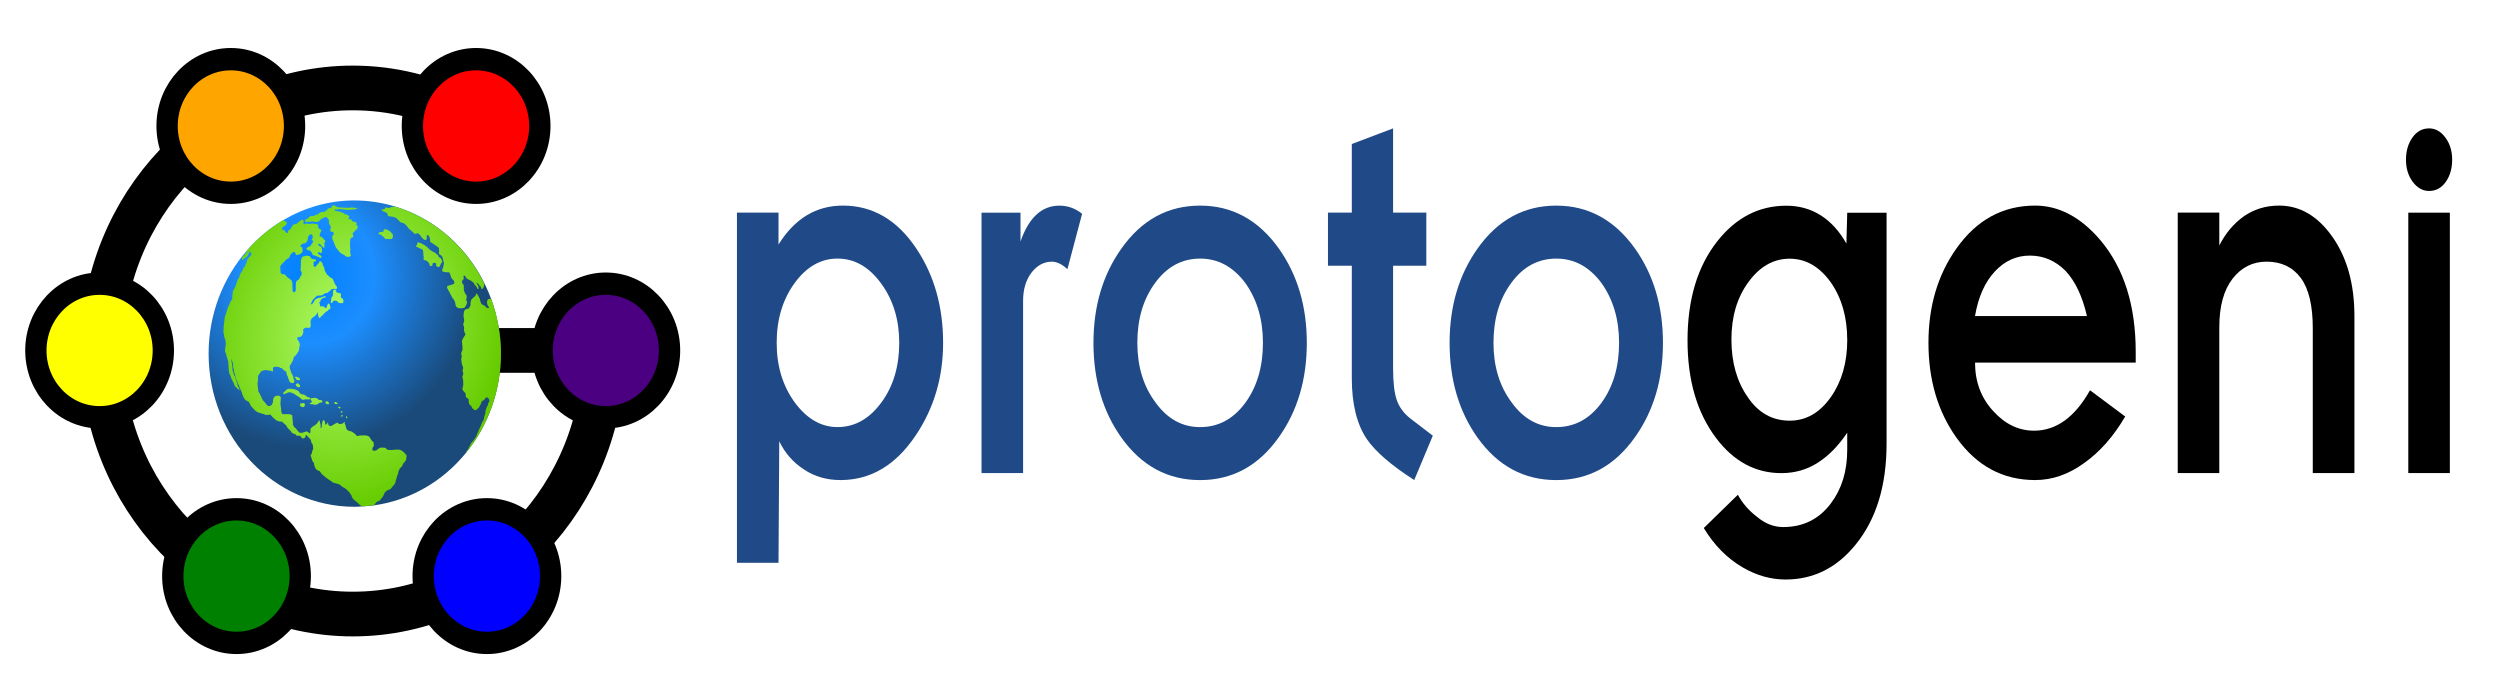 <?xml version="1.0" encoding="UTF-8" standalone="no"?>
<!-- Created with Inkscape (http://www.inkscape.org/) -->

<svg
   xmlns:dc="http://purl.org/dc/elements/1.1/"
   xmlns:cc="http://creativecommons.org/ns#"
   xmlns:rdf="http://www.w3.org/1999/02/22-rdf-syntax-ns#"
   xmlns:svg="http://www.w3.org/2000/svg"
   xmlns="http://www.w3.org/2000/svg"
   xmlns:xlink="http://www.w3.org/1999/xlink"
   xmlns:sodipodi="http://sodipodi.sourceforge.net/DTD/sodipodi-0.dtd"
   xmlns:inkscape="http://www.inkscape.org/namespaces/inkscape"
   width="200"
   height="55"
   id="svg3977"
   version="1.1"
   inkscape:version="0.48.2 r9819"
   sodipodi:docname="fancy-sheader-protogeni.svg"
   inkscape:export-filename="/Users/stoller/testbed/testbed.git/protogeni/logo/fancy-sheader-protogeni.png"
   inkscape:export-xdpi="90"
   inkscape:export-ydpi="90">
  <defs
     id="defs3979">
    <radialGradient
       gradientUnits="userSpaceOnUse"
       gradientTransform="matrix(1.053,0,0,0.754,-19.699,101.212)"
       r="225.891"
       fy="655.562"
       fx="374.422"
       cy="655.562"
       cx="374.422"
       id="radialGradient4475"
       xlink:href="#linearGradient3533"
       inkscape:collect="always" />
    <radialGradient
       r="149.302"
       fy="315.41"
       fx="298.103"
       cy="315.41"
       cx="298.103"
       gradientTransform="matrix(1.131,0,0,0.59,-22.101,489.576)"
       gradientUnits="userSpaceOnUse"
       id="radialGradient4466"
       xlink:href="#linearGradient3364"
       inkscape:collect="always" />
    <radialGradient
       r="149.302"
       fy="315.41"
       fx="298.103"
       cy="315.41"
       cx="298.103"
       gradientTransform="matrix(1.131,0,0,1.131,-22.101,282.345)"
       gradientUnits="userSpaceOnUse"
       id="radialGradient4429"
       xlink:href="#linearGradient3364"
       inkscape:collect="always" />
    <radialGradient
       gradientUnits="userSpaceOnUse"
       gradientTransform="matrix(1.287,0,0,0.589,-103.708,273.981)"
       r="143.609"
       fy="641.826"
       fx="361.189"
       cy="641.826"
       cx="361.189"
       id="radialGradient3539"
       xlink:href="#linearGradient3533"
       inkscape:collect="always" />
    <radialGradient
       r="149.302"
       fy="315.41"
       fx="298.103"
       cy="315.41"
       cx="298.103"
       gradientTransform="matrix(1.131,0,0,1.131,-22.101,-17.655)"
       gradientUnits="userSpaceOnUse"
       id="radialGradient3979"
       xlink:href="#linearGradient3364"
       inkscape:collect="always" />
    <radialGradient
       r="141.812"
       fy="249.472"
       fx="317.862"
       cy="249.472"
       cx="317.862"
       spreadMethod="reflect"
       gradientTransform="matrix(0.923,0.55,-0.613,1.061,218.044,-49.88)"
       gradientUnits="userSpaceOnUse"
       id="radialGradient3976"
       xlink:href="#linearGradient6692"
       inkscape:collect="always" />
    <radialGradient
       r="130.082"
       fy="309.108"
       fx="298.669"
       cy="309.108"
       cx="298.669"
       gradientTransform="matrix(0.244,0.878,-1.134,0.315,586.412,-25.658)"
       gradientUnits="userSpaceOnUse"
       id="radialGradient3969"
       xlink:href="#linearGradient3351"
       inkscape:collect="always" />
    <radialGradient
       r="149.302"
       fy="315.41"
       fx="298.103"
       cy="315.41"
       cx="298.103"
       gradientTransform="matrix(1.131,0,0,1.131,-22.101,-17.655)"
       gradientUnits="userSpaceOnUse"
       id="radialGradient3813"
       xlink:href="#linearGradient3364"
       inkscape:collect="always" />
    <radialGradient
       r="141.812"
       fy="249.472"
       fx="317.862"
       cy="249.472"
       cx="317.862"
       spreadMethod="reflect"
       gradientTransform="matrix(0.923,0.55,-0.613,1.061,218.044,-49.88)"
       gradientUnits="userSpaceOnUse"
       id="radialGradient3732"
       xlink:href="#linearGradient6692"
       inkscape:collect="always" />
    <radialGradient
       r="130.082"
       fy="314.294"
       fx="290.864"
       cy="314.294"
       cx="290.864"
       gradientTransform="matrix(1.467,0,0,1.073,-127.414,-8.615)"
       gradientUnits="userSpaceOnUse"
       id="radialGradient3686"
       xlink:href="#linearGradient3351"
       inkscape:collect="always" />
    <radialGradient
       r="130.082"
       fy="314.294"
       fx="290.864"
       cy="314.294"
       cx="290.864"
       gradientTransform="matrix(1.467,0,0,1.073,-134.666,-8.615)"
       gradientUnits="userSpaceOnUse"
       id="radialGradient3396"
       xlink:href="#linearGradient3351"
       inkscape:collect="always" />
    <radialGradient
       r="141.812"
       fy="249.472"
       fx="317.862"
       cy="249.472"
       cx="317.862"
       gradientTransform="matrix(0.923,0.55,-0.613,1.061,210.792,-49.88)"
       gradientUnits="userSpaceOnUse"
       id="radialGradient3394"
       xlink:href="#linearGradient6692"
       inkscape:collect="always" />
    <radialGradient
       r="149.302"
       fy="315.41"
       fx="298.103"
       cy="315.41"
       cx="298.103"
       gradientTransform="matrix(1.131,0,0,1.131,-29.353,-17.655)"
       gradientUnits="userSpaceOnUse"
       id="radialGradient3392"
       xlink:href="#linearGradient3364"
       inkscape:collect="always" />
    <radialGradient
       r="179.51"
       fy="365.757"
       fx="318.066"
       cy="365.757"
       cx="318.066"
       gradientTransform="matrix(1.057,0,0,0.596,-200.728,179.916)"
       gradientUnits="userSpaceOnUse"
       id="radialGradient3385"
       xlink:href="#linearGradient4328"
       inkscape:collect="always" />
    <radialGradient
       r="179.385"
       fy="244.682"
       fx="333.362"
       cy="244.682"
       cx="333.362"
       gradientTransform="matrix(1.057,0,0,0.595,-200.728,124.188)"
       gradientUnits="userSpaceOnUse"
       id="radialGradient3383"
       xlink:href="#linearGradient4328"
       inkscape:collect="always" />
    <radialGradient
       r="179.51"
       fy="365.757"
       fx="318.066"
       cy="365.757"
       cx="318.066"
       gradientTransform="matrix(1.057,0,0,0.596,-200.728,179.916)"
       gradientUnits="userSpaceOnUse"
       id="radialGradient3377"
       xlink:href="#linearGradient4328"
       inkscape:collect="always" />
    <radialGradient
       r="179.385"
       fy="244.682"
       fx="333.362"
       cy="244.682"
       cx="333.362"
       gradientTransform="matrix(1.057,0,0,0.595,-200.728,124.188)"
       gradientUnits="userSpaceOnUse"
       id="radialGradient3375"
       xlink:href="#linearGradient4328"
       inkscape:collect="always" />
    <radialGradient
       r="141.812"
       fy="249.472"
       fx="317.862"
       cy="249.472"
       cx="317.862"
       gradientTransform="matrix(0.923,0.55,-0.613,1.061,-0.155,-133.938)"
       gradientUnits="userSpaceOnUse"
       id="radialGradient3373"
       xlink:href="#linearGradient6692"
       inkscape:collect="always" />
    <radialGradient
       gradientUnits="userSpaceOnUse"
       gradientTransform="matrix(1.131,0,0,1.131,-29.353,-17.655)"
       r="149.302"
       fy="315.41"
       fx="298.103"
       cy="315.41"
       cx="298.103"
       id="radialGradient3361"
       xlink:href="#linearGradient3364"
       inkscape:collect="always" />
    <radialGradient
       gradientUnits="userSpaceOnUse"
       gradientTransform="matrix(1.467,0,0,1.073,-134.666,-8.615)"
       r="130.082"
       fy="314.294"
       fx="290.864"
       cy="314.294"
       cx="290.864"
       id="radialGradient3357"
       xlink:href="#linearGradient3351"
       inkscape:collect="always" />
    <radialGradient
       r="179.51"
       fy="365.757"
       fx="318.066"
       cy="365.757"
       cx="318.066"
       gradientTransform="matrix(1.057,0,0,0.596,10.22,263.974)"
       gradientUnits="userSpaceOnUse"
       id="radialGradient2337"
       xlink:href="#linearGradient4328"
       inkscape:collect="always" />
    <linearGradient
       id="linearGradient4328">
      <stop
         id="stop4330"
         offset="0"
         style="stop-color: rgb(57, 143, 229); stop-opacity: 1;" />
      <stop
         id="stop4332"
         offset="1"
         style="stop-color: rgb(0, 102, 204); stop-opacity: 1;" />
    </linearGradient>
    <radialGradient
       r="179.385"
       fy="244.682"
       fx="333.362"
       cy="244.682"
       cx="333.362"
       gradientTransform="matrix(1.057,0,0,0.595,10.22,208.246)"
       gradientUnits="userSpaceOnUse"
       id="radialGradient2335"
       xlink:href="#linearGradient4328"
       inkscape:collect="always" />
    <radialGradient
       r="141.812"
       fy="249.472"
       fx="317.862"
       cy="249.472"
       cx="317.862"
       gradientTransform="matrix(0.923,0.55,-0.613,1.061,210.792,-49.88)"
       gradientUnits="userSpaceOnUse"
       id="radialGradient2331"
       xlink:href="#linearGradient6692"
       inkscape:collect="always" />
    <linearGradient
       id="linearGradient6692">
      <stop
         id="stop6694"
         offset="0"
         style="stop-color: rgb(184, 255, 113); stop-opacity: 1;" />
      <stop
         style="stop-color: rgb(102, 204, 0); stop-opacity: 1;"
         offset="1"
         id="stop6700" />
    </linearGradient>
    <linearGradient
       id="linearGradient3364">
      <stop
         id="stop3366"
         offset="0"
         style="stop-color: rgb(0, 127, 255); stop-opacity: 1;" />
      <stop
         style="stop-color: rgb(28, 142, 255); stop-opacity: 1;"
         offset="0.393"
         id="stop3413" />
      <stop
         id="stop3368"
         offset="1"
         style="stop-color: rgb(26, 74, 122); stop-opacity: 1;" />
    </linearGradient>
    <linearGradient
       id="linearGradient3351">
      <stop
         id="stop3353"
         offset="0"
         style="stop-color: rgb(255, 255, 255); stop-opacity: 0.867;" />
      <stop
         id="stop3355"
         offset="1"
         style="stop-color: rgb(255, 255, 255); stop-opacity: 0;" />
    </linearGradient>
    <radialGradient
       r="19.967"
       fy="578.886"
       fx="82.927"
       cy="578.886"
       cx="82.927"
       gradientTransform="matrix(7.624,4.402,-5.068,8.777,2328.45,-5270.61)"
       gradientUnits="userSpaceOnUse"
       id="radialGradient2333"
       xlink:href="#linearGradient3364"
       inkscape:collect="always" />
    <linearGradient
       id="linearGradient3615">
      <stop
         id="stop3619"
         offset="0"
         style="stop-color: rgb(255, 255, 255); stop-opacity: 1;" />
      <stop
         style="stop-color: rgb(57, 143, 229); stop-opacity: 1;"
         offset="1"
         id="stop3621" />
    </linearGradient>
    <linearGradient
       id="linearGradient3624">
      <stop
         style="stop-color: rgb(57, 143, 229); stop-opacity: 1;"
         offset="0"
         id="stop3628" />
      <stop
         id="stop3630"
         offset="1"
         style="stop-color: rgb(172, 193, 213); stop-opacity: 1;" />
    </linearGradient>
    <linearGradient
       id="linearGradient3533">
      <stop
         id="stop3535"
         offset="0"
         style="stop-color: rgb(58, 58, 58); stop-opacity: 1;" />
      <stop
         id="stop3537"
         offset="1"
         style="stop-color: rgb(255, 255, 255); stop-opacity: 1;" />
    </linearGradient>
    <radialGradient
       inkscape:collect="always"
       xlink:href="#linearGradient3364"
       id="radialGradient5440"
       gradientUnits="userSpaceOnUse"
       gradientTransform="matrix(1.131,0,0,1.131,-22.101,-17.655)"
       cx="298.103"
       cy="315.41"
       fx="298.103"
       fy="315.41"
       r="149.302" />
    <radialGradient
       inkscape:collect="always"
       xlink:href="#linearGradient6692"
       id="radialGradient5442"
       gradientUnits="userSpaceOnUse"
       gradientTransform="matrix(0.923,0.55,-0.613,1.061,218.044,-49.88)"
       spreadMethod="reflect"
       cx="317.862"
       cy="249.472"
       fx="317.862"
       fy="249.472"
       r="141.812" />
    <radialGradient
       inkscape:collect="always"
       xlink:href="#linearGradient3351"
       id="radialGradient5444"
       gradientUnits="userSpaceOnUse"
       gradientTransform="matrix(0.244,0.878,-1.134,0.315,586.412,-25.658)"
       cx="298.669"
       cy="309.108"
       fx="298.669"
       fy="309.108"
       r="130.082" />
    <radialGradient
       inkscape:collect="always"
       xlink:href="#linearGradient3364"
       id="radialGradient5458"
       gradientUnits="userSpaceOnUse"
       gradientTransform="matrix(1.131,0,0,1.131,-22.101,-17.655)"
       cx="298.103"
       cy="315.41"
       fx="298.103"
       fy="315.41"
       r="149.302" />
    <radialGradient
       inkscape:collect="always"
       xlink:href="#linearGradient6692"
       id="radialGradient5460"
       gradientUnits="userSpaceOnUse"
       gradientTransform="matrix(0.923,0.55,-0.613,1.061,218.044,-49.88)"
       spreadMethod="reflect"
       cx="317.862"
       cy="249.472"
       fx="317.862"
       fy="249.472"
       r="141.812" />
    <radialGradient
       inkscape:collect="always"
       xlink:href="#linearGradient3351"
       id="radialGradient5462"
       gradientUnits="userSpaceOnUse"
       gradientTransform="matrix(0.244,0.878,-1.134,0.315,586.412,-25.658)"
       cx="298.669"
       cy="309.108"
       fx="298.669"
       fy="309.108"
       r="130.082" />
    <radialGradient
       inkscape:collect="always"
       xlink:href="#linearGradient3364"
       id="radialGradient5470"
       gradientUnits="userSpaceOnUse"
       gradientTransform="matrix(1.131,0,0,1.131,-22.101,-17.655)"
       cx="298.103"
       cy="315.41"
       fx="298.103"
       fy="315.41"
       r="149.302" />
    <radialGradient
       inkscape:collect="always"
       xlink:href="#linearGradient6692"
       id="radialGradient5472"
       gradientUnits="userSpaceOnUse"
       gradientTransform="matrix(0.923,0.55,-0.613,1.061,218.044,-49.88)"
       spreadMethod="reflect"
       cx="317.862"
       cy="249.472"
       fx="317.862"
       fy="249.472"
       r="141.812" />
    <radialGradient
       inkscape:collect="always"
       xlink:href="#linearGradient3351"
       id="radialGradient5474"
       gradientUnits="userSpaceOnUse"
       gradientTransform="matrix(0.244,0.878,-1.134,0.315,586.412,-25.658)"
       cx="298.669"
       cy="309.108"
       fx="298.669"
       fy="309.108"
       r="130.082" />
    <radialGradient
       inkscape:collect="always"
       xlink:href="#linearGradient3364"
       id="radialGradient5480"
       gradientUnits="userSpaceOnUse"
       gradientTransform="matrix(1.131,0,0,1.131,-22.101,-17.655)"
       cx="298.103"
       cy="315.41"
       fx="298.103"
       fy="315.41"
       r="149.302" />
    <radialGradient
       inkscape:collect="always"
       xlink:href="#linearGradient6692"
       id="radialGradient5482"
       gradientUnits="userSpaceOnUse"
       gradientTransform="matrix(0.923,0.55,-0.613,1.061,218.044,-49.88)"
       spreadMethod="reflect"
       cx="317.862"
       cy="249.472"
       fx="317.862"
       fy="249.472"
       r="141.812" />
    <radialGradient
       inkscape:collect="always"
       xlink:href="#linearGradient3351"
       id="radialGradient5484"
       gradientUnits="userSpaceOnUse"
       gradientTransform="matrix(0.244,0.878,-1.134,0.315,586.412,-25.658)"
       cx="298.669"
       cy="309.108"
       fx="298.669"
       fy="309.108"
       r="130.082" />
    <radialGradient
       inkscape:collect="always"
       xlink:href="#linearGradient3351"
       id="radialGradient5487"
       gradientUnits="userSpaceOnUse"
       gradientTransform="matrix(0.012,0.043,-0.055,0.015,430.336,527.452)"
       cx="298.669"
       cy="309.108"
       fx="298.669"
       fy="309.108"
       r="130.082" />
    <radialGradient
       inkscape:collect="always"
       xlink:href="#linearGradient3364"
       id="radialGradient5521"
       gradientUnits="userSpaceOnUse"
       gradientTransform="matrix(0.055,0,0,0.055,400.78,527.841)"
       cx="298.103"
       cy="315.41"
       fx="298.103"
       fy="315.41"
       r="149.302" />
    <radialGradient
       inkscape:collect="always"
       xlink:href="#linearGradient6692"
       id="radialGradient5523"
       gradientUnits="userSpaceOnUse"
       gradientTransform="matrix(0.045,0.027,-0.03,0.052,412.444,526.276)"
       spreadMethod="reflect"
       cx="317.862"
       cy="249.472"
       fx="317.862"
       fy="249.472"
       r="141.812" />
    <radialGradient
       inkscape:collect="always"
       xlink:href="#linearGradient3364"
       id="radialGradient5594"
       gradientUnits="userSpaceOnUse"
       gradientTransform="matrix(0.055,0,0,0.055,400.78,527.841)"
       cx="298.103"
       cy="315.41"
       fx="298.103"
       fy="315.41"
       r="149.302" />
    <radialGradient
       inkscape:collect="always"
       xlink:href="#linearGradient6692"
       id="radialGradient5596"
       gradientUnits="userSpaceOnUse"
       gradientTransform="matrix(0.045,0.027,-0.03,0.052,412.444,526.276)"
       spreadMethod="reflect"
       cx="317.862"
       cy="249.472"
       fx="317.862"
       fy="249.472"
       r="141.812" />
    <radialGradient
       inkscape:collect="always"
       xlink:href="#linearGradient3364"
       id="radialGradient4511"
       gradientUnits="userSpaceOnUse"
       gradientTransform="matrix(0.055,0,0,0.055,400.78,527.841)"
       cx="298.103"
       cy="315.41"
       fx="298.103"
       fy="315.41"
       r="149.302" />
    <radialGradient
       inkscape:collect="always"
       xlink:href="#linearGradient6692"
       id="radialGradient4513"
       gradientUnits="userSpaceOnUse"
       gradientTransform="matrix(0.045,0.027,-0.03,0.052,412.444,526.276)"
       cx="317.862"
       cy="249.472"
       fx="317.862"
       fy="249.472"
       r="141.812" />
  </defs>
  <sodipodi:namedview
     id="base"
     pagecolor="#f1ffff"
     bordercolor="#666666"
     borderopacity="1.0"
     inkscape:pageopacity="1"
     inkscape:pageshadow="2"
     inkscape:zoom="4.85"
     inkscape:cx="116.49485"
     inkscape:cy="70.904504"
     inkscape:document-units="px"
     inkscape:current-layer="layer1"
     showgrid="false"
     inkscape:window-width="1440"
     inkscape:window-height="856"
     inkscape:window-x="63"
     inkscape:window-y="0"
     inkscape:window-maximized="0"
     fit-margin-top="5"
     fit-margin-left="5"
     fit-margin-right="5"
     fit-margin-bottom="5"
     showborder="true"
     inkscape:showpageshadow="false" />
  <g
     inkscape:label="Layer 1"
     inkscape:groupmode="layer"
     id="layer1"
     transform="translate(-250.66,-514.141)">
    <g
       id="g5598"
       transform="matrix(1.567,0,0,2.09,-217.75,-654.001)">
      <g
         style="fill:#204a87"
         id="g5212">
        <path
           inkscape:connector-curvature="0"
           id="path4563"
           style="font-size:19.314px;font-style:normal;font-variant:normal;font-weight:normal;font-stretch:normal;line-height:125%;letter-spacing:0px;word-spacing:0px;fill:#204a87;fill-opacity:1;stroke:none;font-family:Emblem;-inkscape-font-specification:Emblem"
           d="m 347.07,572.043 c -1e-5,1.327 -0.47,2.512 -1.41,3.555 -1.018,1.132 -2.293,1.697 -3.824,1.697 -0.707,0 -1.331,-0.135 -1.872,-0.406 -0.553,-0.27 -0.973,-0.63 -1.259,-1.08 l -0.038,4.654 -2.122,0 0,-13.405 2.122,0 0,1.221 c 0.824,-0.993 1.919,-1.49 3.287,-1.49 1.531,10e-6 2.785,0.553 3.763,1.66 0.902,1.018 1.353,2.216 1.353,3.593 m -2.24,0 c -10e-6,-0.886 -0.31,-1.646 -0.929,-2.277 -0.616,-0.632 -1.356,-0.948 -2.221,-0.948 -0.849,1e-5 -1.576,0.31 -2.183,0.929 -0.616,0.632 -0.924,1.397 -0.924,2.296 0,0.89 0.308,1.65 0.924,2.282 0.619,0.629 1.347,0.943 2.183,0.943 0.877,0 1.624,-0.314 2.24,-0.943 0.607,-0.619 0.91,-1.38 0.91,-2.282" />
        <path
           inkscape:connector-curvature="0"
           id="path4565"
           style="font-size:19.314px;font-style:normal;font-variant:normal;font-weight:normal;font-stretch:normal;line-height:125%;letter-spacing:0px;word-spacing:0px;fill:#204a87;fill-opacity:1;stroke:none;font-family:Emblem;-inkscape-font-specification:Emblem"
           d="m 354.166,567.102 -0.75,2.122 c -0.273,-0.192 -0.538,-0.288 -0.792,-0.288 -0.399,1e-5 -0.742,0.135 -1.028,0.406 -0.295,0.283 -0.443,0.649 -0.443,1.099 l 0,6.587 -2.122,0 0,-9.968 1.99,0 0,1.103 c 0.424,-0.915 1.086,-1.372 1.985,-1.372 0.428,10e-6 0.814,0.104 1.16,0.311" />
        <path
           inkscape:connector-curvature="0"
           id="path4567"
           style="font-size:19.314px;font-style:normal;font-variant:normal;font-weight:normal;font-stretch:normal;line-height:125%;letter-spacing:0px;word-spacing:0px;fill:#204a87;fill-opacity:1;stroke:none;font-family:Emblem;-inkscape-font-specification:Emblem"
           d="m 365.638,572.043 c -10e-6,1.405 -0.476,2.609 -1.429,3.612 -1.031,1.094 -2.37,1.641 -4.017,1.641 -1.647,0 -2.986,-0.541 -4.017,-1.622 -0.952,-1.003 -1.429,-2.213 -1.429,-3.631 0,-1.402 0.476,-2.606 1.429,-3.612 1.031,-1.094 2.37,-1.641 4.017,-1.641 1.635,10e-6 2.974,0.547 4.017,1.641 0.952,1.006 1.429,2.21 1.429,3.612 m -2.24,0 c -10e-6,-0.899 -0.302,-1.664 -0.905,-2.296 -0.619,-0.619 -1.386,-0.929 -2.301,-0.929 -0.927,1e-5 -1.693,0.31 -2.296,0.929 -0.607,0.616 -0.91,1.382 -0.91,2.296 0,0.902 0.31,1.663 0.929,2.282 0.604,0.629 1.363,0.943 2.277,0.943 0.927,0 1.694,-0.308 2.301,-0.924 0.604,-0.619 0.905,-1.386 0.905,-2.301" />
        <path
           inkscape:connector-curvature="0"
           id="path4569"
           style="font-size:19.314px;font-style:normal;font-variant:normal;font-weight:normal;font-stretch:normal;line-height:125%;letter-spacing:0px;word-spacing:0px;fill:#204a87;fill-opacity:1;stroke:none;font-family:Emblem;-inkscape-font-specification:Emblem"
           d="m 372.07,575.598 -0.948,1.697 c -1.173,-0.566 -1.977,-1.086 -2.414,-1.561 -0.516,-0.569 -0.773,-1.349 -0.773,-2.339 l 0,-4.305 -1.217,0 0,-2.032 1.217,0 0,-2.626 2.108,-0.599 0,3.225 1.697,0 0,2.032 -1.697,0 0,3.918 c 0,0.553 0.064,0.965 0.193,1.235 0.129,0.27 0.36,0.503 0.693,0.698 l 1.141,0.655" />
        <path
           inkscape:connector-curvature="0"
           id="path4571"
           style="font-size:19.314px;font-style:normal;font-variant:normal;font-weight:normal;font-stretch:normal;line-height:125%;letter-spacing:0px;word-spacing:0px;fill:#204a87;fill-opacity:1;stroke:none;font-family:Emblem;-inkscape-font-specification:Emblem"
           d="m 383.82,572.043 c -10e-6,1.405 -0.476,2.609 -1.429,3.612 -1.031,1.094 -2.37,1.641 -4.017,1.641 -1.647,0 -2.986,-0.541 -4.017,-1.622 -0.952,-1.003 -1.429,-2.213 -1.429,-3.631 0,-1.402 0.476,-2.606 1.429,-3.612 1.031,-1.094 2.37,-1.641 4.017,-1.641 1.635,10e-6 2.974,0.547 4.017,1.641 0.952,1.006 1.429,2.21 1.429,3.612 m -2.24,0 c -1e-5,-0.899 -0.302,-1.664 -0.905,-2.296 -0.619,-0.619 -1.386,-0.929 -2.301,-0.929 -0.927,1e-5 -1.693,0.31 -2.296,0.929 -0.607,0.616 -0.91,1.382 -0.91,2.296 0,0.902 0.31,1.663 0.929,2.282 0.604,0.629 1.363,0.943 2.277,0.943 0.927,0 1.694,-0.308 2.301,-0.924 0.604,-0.619 0.905,-1.386 0.905,-2.301" />
      </g>
      <g
         id="g5219">
        <path
           inkscape:connector-curvature="0"
           id="path4573"
           style="font-size:19.314px;font-style:normal;font-variant:normal;font-weight:normal;font-stretch:normal;line-height:125%;letter-spacing:0px;word-spacing:0px;fill:#000000;fill-opacity:1;stroke:none;font-family:Emblem;-inkscape-font-specification:Emblem"
           d="m 395.236,575.905 c -10e-6,1.597 -0.522,2.879 -1.565,3.848 -0.965,0.899 -2.163,1.349 -3.593,1.349 -0.748,0 -1.476,-0.154 -2.183,-0.462 -0.798,-0.349 -1.462,-0.852 -1.99,-1.509 l 1.74,-1.273 c 0.233,0.324 0.561,0.607 0.985,0.849 0.412,0.258 0.855,0.387 1.33,0.387 1.018,0 1.829,-0.302 2.433,-0.905 0.556,-0.553 0.835,-1.235 0.835,-2.046 l 0,-0.66 c -0.453,0.503 -0.949,0.883 -1.49,1.141 -0.553,0.27 -1.177,0.406 -1.872,0.406 -1.327,0 -2.441,-0.451 -3.343,-1.353 -0.965,-0.965 -1.448,-2.207 -1.448,-3.725 0,-1.572 0.509,-2.84 1.528,-3.805 0.952,-0.902 2.123,-1.353 3.513,-1.353 0.657,10e-6 1.243,0.123 1.759,0.368 0.516,0.245 0.952,0.605 1.311,1.08 l 0.042,-1.179 2.009,0 0,8.846 m -2.009,-3.975 c 0,-0.877 -0.284,-1.617 -0.853,-2.221 -0.578,-0.594 -1.273,-0.891 -2.084,-0.891 -0.824,1e-5 -1.525,0.297 -2.103,0.891 -0.582,0.591 -0.872,1.325 -0.872,2.202 0,0.874 0.277,1.608 0.83,2.202 0.541,0.604 1.256,0.905 2.145,0.905 0.836,0 1.537,-0.302 2.103,-0.905 0.556,-0.594 0.835,-1.322 0.835,-2.183" />
        <path
           inkscape:connector-curvature="0"
           id="path4575"
           style="font-size:19.314px;font-style:normal;font-variant:normal;font-weight:normal;font-stretch:normal;line-height:125%;letter-spacing:0px;word-spacing:0px;fill:#000000;fill-opacity:1;stroke:none;font-family:Emblem;-inkscape-font-specification:Emblem"
           d="m 407.957,572.798 -8.204,0 c -1e-5,0.732 0.308,1.35 0.924,1.853 0.607,0.503 1.303,0.754 2.089,0.754 1.132,0 2.084,-0.516 2.857,-1.547 l 1.796,1.004 c -0.594,0.761 -1.29,1.353 -2.089,1.778 -0.798,0.437 -1.635,0.655 -2.509,0.655 -1.647,0 -2.986,-0.541 -4.017,-1.622 -0.952,-1.003 -1.429,-2.213 -1.429,-3.631 0,-1.402 0.476,-2.606 1.429,-3.612 1.031,-1.094 2.37,-1.641 4.017,-1.641 1.223,10e-6 2.337,0.445 3.343,1.334 1.195,1.069 1.792,2.491 1.792,4.267 l 0,0.406 m -2.49,-1.778 c -0.233,-0.761 -0.599,-1.339 -1.099,-1.735 -0.516,-0.387 -1.121,-0.58 -1.815,-0.58 -0.685,0 -1.278,0.2 -1.778,0.599 -0.516,0.412 -0.857,0.984 -1.023,1.716 l 5.715,0" />
        <path
           inkscape:connector-curvature="0"
           id="path4577"
           style="font-size:19.314px;font-style:normal;font-variant:normal;font-weight:normal;font-stretch:normal;line-height:125%;letter-spacing:0px;word-spacing:0px;fill:#000000;fill-opacity:1;stroke:none;font-family:Emblem;-inkscape-font-specification:Emblem"
           d="m 419.123,577.027 -2.127,0 0,-5.545 c -1e-5,-0.874 -0.206,-1.517 -0.618,-1.929 -0.412,-0.412 -0.992,-0.618 -1.74,-0.618 -0.707,1e-5 -1.287,0.218 -1.74,0.655 -0.45,0.437 -0.674,1.055 -0.674,1.853 l 0,5.583 -2.122,0 0,-9.968 2.122,0 0,1.259 c 0.311,-0.465 0.731,-0.839 1.259,-1.122 0.525,-0.27 1.122,-0.406 1.792,-0.406 1.069,10e-6 1.977,0.399 2.725,1.198 0.748,0.798 1.122,1.809 1.122,3.032 l 0,6.007" />
        <path
           inkscape:connector-curvature="0"
           id="path4579"
           style="font-size:19.314px;font-style:normal;font-variant:normal;font-weight:normal;font-stretch:normal;line-height:125%;letter-spacing:0px;word-spacing:0px;fill:#000000;fill-opacity:1;stroke:none;font-family:Emblem;-inkscape-font-specification:Emblem"
           d="m 424.112,565.032 c 0,0.336 -0.11,0.621 -0.33,0.853 -0.217,0.229 -0.5,0.344 -0.849,0.344 -0.321,10e-6 -0.597,-0.115 -0.83,-0.344 -0.233,-0.233 -0.349,-0.517 -0.349,-0.853 0,-0.333 0.11,-0.616 0.33,-0.849 0.22,-0.233 0.503,-0.349 0.849,-0.349 0.324,10e-6 0.6,0.116 0.83,0.349 0.233,0.233 0.349,0.516 0.349,0.849 m -0.118,11.996 -2.122,0 0,-9.968 2.122,0 0,9.968" />
      </g>
    </g>
    <g
       id="g3097"
       transform="matrix(0.853,0,0,0.894,-43.834,64.067)">
      <g
         id="g3081">
        <path
           sodipodi:type="arc"
           style="color:#000000;fill:none;stroke:#000000;stroke-width:4;stroke-linecap:butt;stroke-linejoin:round;stroke-miterlimit:4;stroke-opacity:1;stroke-dasharray:none;stroke-dashoffset:0;marker:none;visibility:visible;display:inline;overflow:visible;enable-background:accumulate"
           id="path3490"
           sodipodi:cx="116.43153"
           sodipodi:cy="-13.886499"
           sodipodi:rx="23.538506"
           sodipodi:ry="23.538506"
           d="m 139.97,-13.886 c 0,13 -10.539,23.539 -23.539,23.539 -13,0 -23.539,-10.539 -23.539,-23.539 0,-13 10.539,-23.539 23.539,-23.539 3.654,0 7.258,0.851 10.527,2.485"
           transform="translate(261.907,548.734)"
           sodipodi:start="0"
           sodipodi:end="5.1760366"
           sodipodi:open="true" />
        <path
           style="color:#000000;fill:none;stroke:#000000;stroke-width:4;stroke-linecap:butt;stroke-linejoin:round;stroke-miterlimit:4;stroke-opacity:1;stroke-dasharray:none;stroke-dashoffset:0;marker:none;visibility:visible;display:inline;overflow:visible;enable-background:accumulate"
           d="m 377.917,534.798 25.561,0"
           id="path4373"
           inkscape:connector-curvature="0" />
      </g>
      <g
         id="g3085">
        <g
           id="g4515">
          <path
             transform="matrix(1.084,0,0,1.084,325.565,523.518)"
             d="m 43.639,-8.125 c 0,3.045 -2.469,5.514 -5.514,5.514 -3.045,0 -5.514,-2.469 -5.514,-5.514 0,-3.045 2.469,-5.514 5.514,-5.514 3.045,0 5.514,2.469 5.514,5.514 z"
             sodipodi:ry="5.5140939"
             sodipodi:rx="5.5140939"
             sodipodi:cy="-8.125"
             sodipodi:cx="38.125"
             id="path3227"
             style="color:#000000;fill:#ffa500;fill-opacity:1;fill-rule:evenodd;stroke:#000000;stroke-width:1.844;stroke-linecap:butt;stroke-linejoin:round;stroke-miterlimit:4;stroke-opacity:1;stroke-dasharray:none;stroke-dashoffset:0;marker:none;visibility:visible;display:inline;overflow:visible;enable-background:accumulate"
             sodipodi:type="arc" />
          <path
             transform="matrix(1.084,0,0,1.084,348.57,523.518)"
             d="m 43.639,-8.125 c 0,3.045 -2.469,5.514 -5.514,5.514 -3.045,0 -5.514,-2.469 -5.514,-5.514 0,-3.045 2.469,-5.514 5.514,-5.514 3.045,0 5.514,2.469 5.514,5.514 z"
             sodipodi:ry="5.5140939"
             sodipodi:rx="5.5140939"
             sodipodi:cy="-8.125"
             sodipodi:cx="38.125"
             id="path3229"
             style="color:#000000;fill:#ff0000;fill-opacity:1;fill-rule:evenodd;stroke:#000000;stroke-width:1.844;stroke-linecap:butt;stroke-linejoin:round;stroke-miterlimit:4;stroke-opacity:1;stroke-dasharray:none;stroke-dashoffset:0;marker:none;visibility:visible;display:inline;overflow:visible;enable-background:accumulate"
             sodipodi:type="arc" />
          <path
             transform="matrix(1.084,0,0,1.084,360.734,543.608)"
             d="m 43.639,-8.125 c 0,3.045 -2.469,5.514 -5.514,5.514 -3.045,0 -5.514,-2.469 -5.514,-5.514 0,-3.045 2.469,-5.514 5.514,-5.514 3.045,0 5.514,2.469 5.514,5.514 z"
             sodipodi:ry="5.5140939"
             sodipodi:rx="5.5140939"
             sodipodi:cy="-8.125"
             sodipodi:cx="38.125"
             id="path3231"
             style="color:#000000;fill:#4b0082;fill-opacity:1;fill-rule:evenodd;stroke:#000000;stroke-width:1.844;stroke-linecap:butt;stroke-linejoin:round;stroke-miterlimit:4;stroke-opacity:1;stroke-dasharray:none;stroke-dashoffset:0;marker:none;visibility:visible;display:inline;overflow:visible;enable-background:accumulate"
             sodipodi:type="arc" />
          <path
             transform="matrix(1.084,0,0,1.084,349.583,563.798)"
             d="m 43.639,-8.125 c 0,3.045 -2.469,5.514 -5.514,5.514 -3.045,0 -5.514,-2.469 -5.514,-5.514 0,-3.045 2.469,-5.514 5.514,-5.514 3.045,0 5.514,2.469 5.514,5.514 z"
             sodipodi:ry="5.5140939"
             sodipodi:rx="5.5140939"
             sodipodi:cy="-8.125"
             sodipodi:cx="38.125"
             id="path3233"
             style="color:#000000;fill:#0000ff;fill-opacity:1;fill-rule:evenodd;stroke:#000000;stroke-width:1.844;stroke-linecap:butt;stroke-linejoin:round;stroke-miterlimit:4;stroke-opacity:1;stroke-dasharray:none;stroke-dashoffset:0;marker:none;visibility:visible;display:inline;overflow:visible;enable-background:accumulate"
             sodipodi:type="arc" />
          <path
             transform="matrix(1.084,0,0,1.084,326.099,563.798)"
             d="m 43.639,-8.125 c 0,3.045 -2.469,5.514 -5.514,5.514 -3.045,0 -5.514,-2.469 -5.514,-5.514 0,-3.045 2.469,-5.514 5.514,-5.514 3.045,0 5.514,2.469 5.514,5.514 z"
             sodipodi:ry="5.5140939"
             sodipodi:rx="5.5140939"
             sodipodi:cy="-8.125"
             sodipodi:cx="38.125"
             id="path3235"
             style="color:#000000;fill:#008000;fill-opacity:1;fill-rule:evenodd;stroke:#000000;stroke-width:1.844;stroke-linecap:butt;stroke-linejoin:round;stroke-miterlimit:4;stroke-opacity:1;stroke-dasharray:none;stroke-dashoffset:0;marker:none;visibility:visible;display:inline;overflow:visible;enable-background:accumulate"
             sodipodi:type="arc" />
          <path
             transform="matrix(1.084,0,0,1.084,313.259,543.608)"
             d="m 43.639,-8.125 c 0,3.045 -2.469,5.514 -5.514,5.514 -3.045,0 -5.514,-2.469 -5.514,-5.514 0,-3.045 2.469,-5.514 5.514,-5.514 3.045,0 5.514,2.469 5.514,5.514 z"
             sodipodi:ry="5.5140939"
             sodipodi:rx="5.5140939"
             sodipodi:cy="-8.125"
             sodipodi:cx="38.125"
             id="path3237"
             style="color:#000000;fill:#ffff00;fill-opacity:1;fill-rule:evenodd;stroke:#000000;stroke-width:1.844;stroke-linecap:butt;stroke-linejoin:round;stroke-miterlimit:4;stroke-opacity:1;stroke-dasharray:none;stroke-dashoffset:0;marker:none;visibility:visible;display:inline;overflow:visible;enable-background:accumulate"
             sodipodi:type="arc" />
        </g>
        <g
           id="g5513"
           transform="matrix(1.89,0,0,1.89,-414.173,-502.307)">
          <path
             d="m 419.413,541.63 c -1.286,0 -2.492,0.338 -3.54,0.927 -6.5e-4,3.9e-4 -0.002,-3.9e-4 -0.003,0 -0.678,0.381 -1.284,0.871 -1.805,1.441 -1.178,1.29 -1.905,3.001 -1.905,4.885 0,4.004 3.25,7.253 7.253,7.253 0.126,0 0.248,-0.012 0.373,-0.018 0.2,-0.01 0.397,-0.026 0.593,-0.052 1.813,-0.243 3.415,-1.151 4.547,-2.478 1.081,-1.267 1.737,-2.909 1.737,-4.704 0,-0.916 -0.175,-1.789 -0.485,-2.596 -0.152,-0.396 -0.34,-0.775 -0.556,-1.134 -0.936,-1.556 -2.436,-2.73 -4.219,-3.239 -0.633,-0.181 -1.298,-0.283 -1.989,-0.283 z"
             style="fill:url(#radialGradient4511);fill-opacity:1;fill-rule:evenodd;stroke:none;display:inline"
             id="path6109"
             inkscape:connector-curvature="0" />
          <path
             d="m 418.386,541.858 c -0.026,0 -0.067,0.005 -0.085,0.028 -0.017,0.023 -0.034,0.052 -0.052,0.071 -0.011,0.011 -0.023,0.043 -0.052,0.043 -0.017,0 -0.073,-0.009 -0.085,0 -0.022,0.017 -0.054,0.033 -0.061,0.061 -0.009,0.037 -0.04,0.031 -0.066,0.057 -0.015,0.015 -0.049,0.042 -0.071,0.047 -0.029,0.007 -0.054,0.014 -0.085,0.014 -0.024,0 -0.057,-0.006 -0.08,0 -0.038,0.009 -0.058,0.044 -0.09,0.052 -0.029,0.007 -0.043,0.019 -0.057,0.038 -0.018,0.024 -0.06,0.038 -0.09,0.038 -0.045,0 -0.047,0.008 -0.08,0.033 -0.024,0.018 -0.065,0.024 -0.095,0.024 -0.04,0 -0.097,10e-4 -0.132,0.019 -0.024,0.012 -0.056,0.017 -0.066,0.043 -0.017,0.042 -0.03,0.046 -0.071,0.066 -0.024,0.012 -0.075,0.028 -0.095,0.047 -0.015,0.015 -0.023,0.067 -0.043,0.071 10e-4,8.4e-4 0.031,0.027 0.038,0.028 0.029,0.007 0.067,0.005 0.099,0.005 0.039,0 0.073,0.005 0.113,0.005 0.035,0 0.055,-0.024 0.085,-0.024 0.04,0 0.08,-10e-6 0.118,0.009 0.032,0.008 0.061,0.019 0.095,0.019 0.035,0 0.055,-0.002 0.085,-0.009 0.038,-0.01 0.061,-0.008 0.08,-0.033 0.017,-0.022 0.031,-0.036 0.052,-0.052 0.017,-0.013 0.08,-0.08 0.095,-0.08 0.035,0 0.061,-0.011 0.095,-0.019 0.023,-0.006 0.024,-0.061 0.047,-0.057 0.014,0.003 0.042,0.037 0.057,0.033 0.013,-0.003 0.029,-0.007 0.043,-0.005 0.013,0.002 0.024,0.012 0.028,0.028 0.008,0.032 0.017,0.03 0.033,0.052 0.008,0.011 0.047,0.057 0.043,0.076 -0.006,0.022 -0.011,0.06 -0.005,0.085 0.006,0.025 0.007,0.053 0.019,0.076 0.008,0.015 0.029,0.051 0.033,0.066 0.007,0.03 0.024,0.029 0.038,0.057 0.017,0.033 0.008,0.048 -0.005,0.08 -0.011,0.028 -0.028,0.06 -0.019,0.095 0.002,0.007 0.003,0.017 0.005,0.024 0.005,0.021 0.008,0.033 0.014,0.038 0.006,0.005 0.014,0.005 0.038,0.005 0.028,0 0.066,1.5e-4 0.08,0.014 0.019,0.019 0.038,0.03 0.038,0.057 0,0.019 -0.011,0.072 -0.028,0.08 -0.013,0.006 -0.052,0.041 -0.052,0.061 0,0.026 0.005,0.056 0.005,0.08 0,0.005 -10e-4,0.014 0,0.019 0.008,0.031 0.015,0.072 0.028,0.099 0.011,0.022 0.035,0.041 0.047,0.071 0.011,0.026 0.012,0.066 0.024,0.09 0.013,0.027 0.027,0.049 0.038,0.071 0.013,0.026 0.021,0.078 0.043,0.099 0.025,0.025 0.035,0.042 0.057,0.071 0.018,0.025 0.042,0.056 0.061,0.076 0.017,0.017 0.035,0.04 0.057,0.061 0.045,0.045 0.072,0.072 0.128,0.099 0.028,0.014 0.061,0.028 0.09,0.043 0.032,0.016 0.06,0.038 0.085,0.057 0.029,0.022 0.059,0.053 0.099,0.043 0.035,-0.009 0.089,-0.002 0.123,-0.019 0.011,-0.005 0.023,-0.009 0.033,-0.019 0.01,-0.01 0.018,-0.024 0.009,-0.043 -0.007,-0.015 -0.024,-0.039 -0.024,-0.061 0,-0.039 -0.009,-0.074 -0.009,-0.113 0,-0.028 -0.002,-0.05 0.005,-0.076 0.005,-0.02 0.007,-0.05 0,-0.076 -0.008,-0.032 -0.002,-0.063 -0.009,-0.095 -0.007,-0.026 -0.005,-0.06 -0.005,-0.09 0,-0.028 -0.002,-0.051 0.005,-0.076 0.007,-0.03 0.005,-0.06 0.005,-0.09 0,-0.025 -0.004,-0.053 0.005,-0.071 0.009,-0.018 0.021,-0.062 0.047,-0.071 0.022,-0.007 0.099,-0.024 0.099,-0.052 0,-0.031 -0.003,-0.054 -0.009,-0.08 -0.007,-0.03 -0.027,-0.059 -0.009,-0.095 0.02,-0.041 0.06,-0.051 0.085,-0.085 0.014,-0.019 0.039,-0.039 0.061,-0.061 0.017,-0.017 0.053,-0.031 0.061,-0.047 0.01,-0.021 0.024,-0.052 0.024,-0.076 0,-0.017 0.007,-0.077 -0.009,-0.085 -0.025,-0.012 -0.052,-0.008 -0.052,-0.038 0,-0.02 0.021,-0.066 0.014,-0.08 -0.011,-0.023 -0.024,-0.043 -0.061,-0.052 -0.029,-0.007 -0.07,-0.013 -0.099,-0.019 -0.018,-0.004 -0.059,-0.009 -0.066,-0.024 -0.008,-0.017 -0.017,-0.063 -0.033,-0.071 -0.027,-0.013 -0.057,-0.014 -0.09,-0.014 -0.008,0 -0.11,-0.025 -0.076,-0.033 0.034,-0.009 0.033,-0.015 0.047,-0.043 0.008,-0.016 0.024,-0.043 0.009,-0.061 -0.02,-0.026 -0.047,-0.037 -0.066,-0.057 -0.026,-0.026 -0.086,-0.038 -0.123,-0.038 -0.005,0 -0.009,10e-4 -0.014,0 -0.021,-0.005 -0.041,-0.026 -0.057,-0.043 -0.024,-0.024 -0.068,-0.035 -0.099,-0.043 -0.024,-0.006 -0.038,-0.026 -0.066,-0.033 -0.027,-0.007 -0.057,-0.007 -0.085,-0.014 -0.037,-0.009 -0.077,-0.016 -0.113,-0.024 -0.014,-0.003 -0.11,-0.01 -0.104,-0.033 0.004,-0.014 0.022,-0.047 0.043,-0.047 0.029,0 0.062,0.006 0.09,0 0.036,-0.007 0.073,-0.014 0.113,-0.014 0.036,0 0.073,0.002 0.109,0.009 0.044,0.009 0.093,0.003 0.137,0.014 0.034,0.009 0.087,0.014 0.123,0.014 0.05,0 0.109,-0.005 0.161,-0.005 0.079,0 0.149,-0.019 0.227,-0.019 0.045,0 0.06,-0.027 0.095,-0.033 0.017,-0.003 0.032,-0.008 0.038,-0.014 0.006,-0.006 7.4e-4,-0.013 -0.024,-0.019 -0.03,-0.007 -0.064,0.003 -0.095,-0.005 -0.023,-0.006 -0.06,-0.014 -0.085,-0.014 -0.036,0 -0.068,-0.005 -0.104,-0.005 -0.026,0 -0.049,0.008 -0.076,0.014 -0.035,0.009 -0.068,0 -0.104,0 -0.037,0 -0.076,0 -0.113,0 -0.051,0 -0.104,-0.009 -0.151,-0.009 -0.031,0 -0.061,-0.005 -0.085,-0.005 -0.048,0 -0.104,-1.5e-4 -0.142,-0.019 -0.035,-0.018 -0.06,-0.028 -0.099,-0.038 -0.018,-0.005 -0.06,-0.052 -0.076,-0.052 z m 3.017,0.057 c -0.059,0.012 -0.12,0.019 -0.175,0.033 -0.069,0.017 -0.111,0.049 -0.175,0.033 -0.044,-0.011 -0.086,-0.014 -0.132,-0.024 0.015,0.015 0.008,0.035 -0.005,0.052 -0.013,0.017 -0.033,0.031 -0.043,0.038 -0.001,10e-4 -0.109,0.013 -0.113,0.014 -0.026,0.006 -0.016,0.024 0,0.043 0.016,0.019 0.04,0.036 0.047,0.038 0.059,0.015 0.132,0.05 0.184,0.076 0.022,0.011 0.033,0.02 0.038,0.033 0.005,0.013 0.004,0.031 0.009,0.052 0.01,0.041 0.016,0.053 0.052,0.071 0.031,0.016 0.102,0.019 0.137,0.019 0.057,0 0.142,0.028 0.184,0.043 0.036,0.012 0.089,0.052 0.113,0.076 0.025,0.025 0.049,0.04 0.076,0.076 0.031,0.042 0.063,0.065 0.104,0.085 0.036,0.018 0.091,0.017 0.113,0.028 0.041,0.02 0.09,0.052 0.118,0.08 0.033,0.033 0.06,0.065 0.085,0.09 0.033,0.033 0.041,0.07 0.08,0.099 0.041,0.03 0.073,0.054 0.104,0.085 0.036,0.036 0.068,0.054 0.099,0.085 0.025,0.025 0.049,0.061 0.09,0.071 0.055,0.014 0.09,-0.021 0.137,-0.033 0.023,-0.006 0.106,0.081 0.118,0.09 0.028,0.021 0.055,0.062 0.066,0.085 0.013,0.026 0.057,0.061 0.076,0.08 0.036,0.036 0.045,0.044 0.09,0.066 0.018,0.009 0.039,0.011 0.057,0.005 0.018,-0.006 0.029,-0.019 0.033,-0.033 0.01,-0.04 0.025,-0.061 0.014,-0.104 -0.006,-0.026 -0.002,-0.055 0.009,-0.076 0.012,-0.021 0.031,-0.032 0.066,-0.014 0.025,0.013 0.041,0.053 0.052,0.076 0.016,0.031 0.038,0.073 0.038,0.118 0,0.04 0,0.066 0,0.109 0,0.017 0.199,0.128 0.203,0.132 0.025,0.025 0.06,0.042 0.09,0.061 0.033,0.022 0.054,0.044 0.099,0.066 0.025,0.013 0.039,0.036 0.047,0.061 0.008,0.025 0.01,0.05 0.005,0.071 -0.006,0.023 0.014,0.077 0.005,0.114 -0.007,0.029 -0.012,0.051 -0.009,0.066 0.003,0.015 0.015,0.022 0.047,0.038 0.047,0.023 0.064,0.06 0.113,0.09 0.026,0.015 0.046,0.196 0.061,0.227 0.018,0.036 0.038,0.084 0.028,0.123 -0.011,0.042 -0.028,0.073 -0.028,0.118 0,0.032 -0.025,0.077 -0.033,0.109 -0.008,0.03 -0.022,0.062 -0.028,0.085 -0.007,0.023 -0.005,0.038 0.028,0.052 0.044,0.018 0.116,0.038 0.161,0.038 0.048,0 0.094,0 0.142,0 0.022,0 0.045,0.045 0.066,0.095 0.021,0.049 0.038,0.102 0.043,0.123 0.009,0.044 0.02,0.063 0.047,0.09 0.035,0.035 0.087,0.066 0.099,0.113 0.013,0.054 0.032,0.068 0.009,0.114 -0.011,0.022 -0.089,0.04 -0.113,0.052 -0.035,0.018 -0.095,0.024 -0.147,0.038 -0.026,0.007 -0.049,0.017 -0.066,0.028 -0.017,0.012 -0.028,0.027 -0.028,0.047 0,0.046 0.019,0.066 0.038,0.104 0.021,0.042 0.04,0.074 0.066,0.109 0.004,0.006 0.009,0.014 0.014,0.019 0.029,0.029 0.026,0.074 0.052,0.109 0.036,0.048 0.054,0.089 0.08,0.142 0.025,0.051 0.083,0.09 0.113,0.151 0.017,0.034 0.047,0.1 0.047,0.147 0,0.037 0.02,0.073 0.028,0.109 0.007,0.027 0.034,0.053 0.061,0.071 0.028,0.018 0.055,0.032 0.08,0.038 0.044,0.011 0.096,0.005 0.142,0.005 0.049,0 0.079,-0.014 0.123,-0.014 0.025,0 0.061,-0.066 0.076,-0.085 0.032,-0.042 0.05,-0.068 0.061,-0.113 0.006,-0.025 0.013,-0.05 0.014,-0.076 0.002,-0.026 -0.003,-0.051 -0.024,-0.071 -0.017,-0.017 -0.02,-0.034 -0.019,-0.052 0.001,-0.018 0.007,-0.036 0.019,-0.052 0.007,-0.009 0.009,-0.122 0.009,-0.128 0,-0.005 -0.06,-0.08 -0.071,-0.095 -0.027,-0.035 -0.033,-0.081 -0.052,-0.118 -0.02,-0.04 -0.024,-0.076 -0.024,-0.128 0,-0.04 0,-0.078 0,-0.118 0,-0.054 -0.025,-0.072 -0.052,-0.099 -0.029,-0.029 -0.028,-0.053 -0.038,-0.095 -0.007,-0.028 -0.004,-0.045 0.005,-0.057 0.009,-0.012 0.025,-0.02 0.043,-0.033 0.029,-0.022 0.038,-0.068 0.038,-0.104 -10e-6,-0.026 -0.008,-0.052 -0.009,-0.071 -10e-4,-0.018 0.003,-0.033 0.024,-0.038 0.019,-0.005 0.041,0.011 0.057,0.028 0.016,0.017 0.027,0.039 0.033,0.047 0.025,0.033 0.03,0.052 0.061,0.076 0.043,0.032 0.105,0.048 0.142,0.066 0.039,0.019 0.074,0.039 0.104,0.061 0.037,0.027 0.067,0.053 0.09,0.076 0.022,0.022 0.028,0.064 0.047,0.09 0.02,0.027 0.043,0.033 0.066,0.057 0.025,0.025 0.04,0.074 0.052,0.099 0.014,0.028 0.023,0.038 0.033,0.038 0.01,-3.4e-4 0.022,-0.013 0.043,-0.024 0.013,-0.007 -0.02,-0.105 -0.024,-0.118 -0.009,-0.037 -0.061,-0.09 -0.076,-0.118 -0.015,-0.03 -0.01,-0.044 0,-0.043 0.01,10e-4 0.027,0.013 0.038,0.024 0.031,0.031 0.061,0.042 0.085,0.09 0.01,0.021 0.05,0.05 0.071,0.071 0.031,0.031 0.026,0.059 0.038,0.104 0.004,0.016 0.014,0.02 0.024,0.019 0.01,-8.6e-4 0.022,-0.009 0.033,-0.019 0.023,-0.02 0.046,-0.05 0.052,-0.061 0.014,-0.028 0.018,-0.06 0.028,-0.09 0.013,-0.039 0.007,-0.073 -0.005,-0.104 -0.011,-0.031 -0.03,-0.06 -0.043,-0.09 -0.011,-0.027 -0.028,-0.051 -0.043,-0.076 -0.045,-0.076 -0.083,-0.147 -0.123,-0.227 -0.002,-0.004 -0.003,-0.006 -0.005,-0.009 -0.936,-1.556 -2.434,-2.73 -4.218,-3.239 z m -4.615,0.624 c -0.024,0 -0.062,0.045 -0.076,0.052 -0.03,0.015 -0.062,0.05 -0.09,0.071 -0.029,0.022 -0.053,0.041 -0.08,0.061 -0.031,0.023 -0.052,0.028 -0.099,0.028 -0.045,10e-6 -0.046,0.021 -0.08,0.038 -0.04,0.02 -0.078,0.084 -0.095,0.118 -0.016,0.032 -0.039,0.072 -0.057,0.09 -0.022,0.022 -0.06,0.035 -0.085,0.047 -0.03,0.015 -0.019,0.073 -0.019,0.104 0,0.02 -0.08,0.024 -0.085,0.024 -0.011,0 -0.074,-0.093 -0.08,-0.099 -0.033,-0.034 -0.016,-0.04 -0.066,-0.052 -0.027,-0.007 -0.049,-0.004 -0.061,-0.009 -0.012,-0.005 -0.019,-0.018 -0.019,-0.052 0,-0.036 0.044,-0.053 0.061,-0.071 0.022,-0.022 0.064,-0.037 0.085,-0.047 0.03,-0.015 0.043,-0.043 0.066,-0.066 0.029,-0.029 0.033,-0.061 0.033,-0.104 0,-0.013 -0.067,-0.041 -0.08,-0.047 -0.03,-0.015 -0.049,-0.048 -0.085,-0.066 -6.5e-4,3.9e-4 -0.004,-3.4e-4 -0.005,0 -0.678,0.381 -1.285,0.867 -1.806,1.438 -0.006,0.029 -0.009,0.064 -0.019,0.085 -0.02,0.04 -0.048,0.048 -0.076,0.076 -0.021,0.021 -0.032,0.06 -0.047,0.08 -0.022,0.029 -0.055,0.041 -0.08,0.066 -0.024,0.024 -0.024,0.08 -0.024,0.114 0,0.032 0.014,0.044 0.028,0.043 0.014,-10e-4 0.027,-0.015 0.038,-0.038 0.014,-0.028 0.083,-0.07 0.109,-0.09 0.035,-0.026 0.086,-0.044 0.104,-0.08 0.017,-0.033 0.032,-0.054 0.043,-0.095 0.014,-0.054 0.043,-0.078 0.071,-0.132 0.01,0.031 0.026,0.068 0.057,0.099 0.014,0.014 0.021,0.035 0.019,0.052 -0.002,0.017 -0.012,0.034 -0.019,0.047 -0.011,0.021 -0.053,0.053 -0.076,0.076 -0.027,0.027 -0.042,0.027 -0.057,0.057 -0.016,0.033 -0.043,0.041 -0.052,0.076 -0.008,0.033 -0.025,0.057 -0.033,0.09 -0.012,0.047 -0.004,0.075 -0.038,0.109 -0.023,0.023 -0.036,0.068 -0.043,0.095 -0.012,0.046 -0.033,0.059 -0.061,0.08 -0.032,0.024 -0.043,0.073 -0.052,0.109 -0.012,0.047 -0.068,0.099 -0.09,0.142 -0.019,0.037 -0.033,0.043 -0.052,0.08 -0.013,0.026 -0.015,0.07 -0.024,0.104 -0.01,0.038 -0.031,0.075 -0.057,0.109 -0.004,0.006 -0.014,0.009 -0.019,0.014 -0.025,0.025 -0.043,0.084 -0.043,0.118 0,0.032 -0.043,0.089 -0.052,0.123 -0.011,0.046 -0.021,0.084 -0.038,0.118 -0.021,0.043 -0.042,0.059 -0.061,0.099 -0.022,0.044 -0.035,0.069 -0.052,0.104 -0.014,0.028 -0.014,0.068 -0.014,0.104 0,0.032 -0.011,0.082 -0.019,0.113 -0.009,0.035 0,0.082 0,0.118 0,0.046 -0.017,0.073 -0.043,0.099 -0.03,0.03 -0.05,0.048 -0.061,0.095 -0.007,0.029 -0.027,0.068 -0.043,0.099 -0.021,0.042 -0.023,0.066 -0.052,0.104 -0.022,0.029 -0.037,0.074 -0.047,0.113 -0.011,0.042 -0.014,0.075 -0.033,0.113 -0.019,0.038 -0.023,0.065 -0.033,0.104 -0.009,0.038 -0.025,0.065 -0.038,0.09 -0.018,0.036 -0.019,0.076 -0.028,0.114 -0.01,0.041 -0.014,0.091 -0.014,0.132 0,0.036 -0.019,0.081 -0.019,0.123 0,0.044 -0.005,0.08 -0.014,0.118 -0.009,0.037 -0.005,0.077 -0.005,0.118 0,0.059 -0.014,0.115 -0.014,0.175 0,0.046 0.018,0.054 0.028,0.095 0.009,0.036 0.005,0.078 0.014,0.113 0.004,0.017 0.009,0.031 0.009,0.052 0.014,0.057 0.052,0.074 0.052,0.132 0,0.046 0.005,0.067 0.014,0.104 0.009,0.037 0,0.085 0,0.123 0,0.038 -0.015,0.087 -0.024,0.123 -10e-4,0.005 0,0.009 0,0.014 0,0.045 -0.014,0.093 -0.014,0.142 0,0.014 0.028,0.08 0.038,0.099 0.018,0.036 0.028,0.089 0.038,0.128 0.014,0.057 0.03,0.107 0.052,0.161 0.017,0.043 0.019,0.077 0.038,0.123 0.012,0.03 -0.002,0.087 0.005,0.114 0.009,0.037 0.009,0.08 0.009,0.118 0,0.043 0.009,0.077 0.009,0.118 -10e-6,0.041 0.005,0.077 0.014,0.114 0.011,0.043 0.005,0.076 0.019,0.104 0.024,0.048 0.046,0.058 0.057,0.099 0.01,0.041 0.024,0.079 0.033,0.113 0.01,0.041 0.052,0.075 0.061,0.114 0.013,0.053 0.061,0.1 0.085,0.156 0.015,0.035 0.015,0.077 0.028,0.104 0.013,0.025 0.071,0.047 0.09,0.061 0.018,0.013 0.018,0.029 0.024,0.043 0.006,0.014 0.015,0.026 0.043,0.033 0.033,0.008 0.054,0.04 0.076,0.057 0.029,0.021 -0.015,-0.069 -0.024,-0.104 -0.01,-0.039 -0.049,-0.081 -0.066,-0.109 -0.016,-0.026 -0.002,-0.089 -0.014,-0.114 -0.019,-0.039 -0.037,-0.072 -0.047,-0.113 -0.011,-0.044 -0.032,-0.084 -0.043,-0.128 -0.011,-0.044 -0.028,-0.075 -0.047,-0.113 -0.023,-0.046 -0.052,-0.063 -0.052,-0.118 0,-0.035 -0.027,-0.097 -0.043,-0.128 -0.016,-0.033 -0.009,-0.098 -0.009,-0.137 0,-0.038 -0.014,-0.069 -0.014,-0.109 0,-0.047 -0.013,-0.094 -0.024,-0.137 -0.01,-0.04 -0.024,-0.075 -0.024,-0.118 0,-0.032 0.008,-0.042 0.014,-0.038 0.006,0.004 0.009,0.025 0.009,0.052 0,0.029 0.04,0.06 0.047,0.09 0.01,0.042 0.018,0.085 0.028,0.128 0.008,0.034 -0.009,0.082 0,0.118 0.011,0.042 0.033,0.066 0.033,0.113 0,0.04 0.014,0.068 0.014,0.104 0,0.026 0.031,0.078 0.038,0.104 0.01,0.041 0.018,0.083 0.028,0.123 0.009,0.034 0.028,0.078 0.038,0.118 0.008,0.032 0.028,0.072 0.052,0.104 0.021,0.027 0.025,0.077 0.038,0.104 0.021,0.042 0.031,0.067 0.052,0.109 0.017,0.034 0.029,0.06 0.038,0.095 0.01,0.04 0.044,0.093 0.061,0.128 0.017,0.033 0.035,0.069 0.043,0.099 0.011,0.045 0.022,0.096 0.043,0.137 0.017,0.033 0.033,0.066 0.047,0.095 0.021,0.041 0.048,0.071 0.076,0.099 0.034,0.034 0.082,0.051 0.123,0.071 0.041,0.02 0.074,0.043 0.085,0.085 0.009,0.037 0.039,0.078 0.052,0.104 0.019,0.038 0.056,0.074 0.085,0.104 0.079,0.079 0.145,0.162 0.246,0.213 0.034,0.017 0.057,0.027 0.099,0.038 0.043,0.011 0.077,0.015 0.113,0.033 0.036,0.018 0.07,0.024 0.113,0.024 0.017,0 0.06,0.04 0.09,0.047 0.026,0.007 0.069,-0.009 0.104,0 0.049,0.012 0.064,-0.031 0.113,-0.019 0.046,0.011 0.116,0.116 0.156,0.147 0.036,0.027 0.073,0.055 0.113,0.09 0.037,0.032 0.063,0.05 0.109,0.061 0.036,0.009 0.057,0.014 0.085,0.028 0.031,0.015 0.082,0.005 0.118,0.005 0.035,0 0.069,0.051 0.09,0.071 0.049,0.049 0.105,0.076 0.137,0.118 0.028,0.037 0.044,0.086 0.076,0.118 0.029,0.029 0.069,0.064 0.104,0.099 0.029,0.029 0.062,0.049 0.071,0.085 0.01,0.039 0.056,0.057 0.085,0.071 0.032,0.016 0.074,0.026 0.104,0.033 0.026,0.007 0.069,0.065 0.09,0.08 0.016,0.012 0.097,-0.009 0.123,-0.009 0.033,0 0.074,0.049 0.095,0.076 0.023,0.031 0.038,0.057 0.08,0.057 0.044,0 0.081,-0.019 0.109,-0.047 0.022,-0.022 0.028,-0.082 0.028,-0.113 0,-0.029 0.075,0.037 0.09,0.052 0.023,0.023 0.053,0.058 0.071,0.076 0.033,0.033 0.079,0.077 0.095,0.109 0.016,0.032 0.007,0.075 0.024,0.109 0.019,0.038 0.034,0.06 0.057,0.09 0.024,0.032 0.024,0.058 0.024,0.109 0,0.041 0.009,0.073 0.009,0.113 0,0.035 -0.03,0.049 -0.038,0.08 -0.009,0.038 -0.024,0.065 -0.024,0.114 0,0.034 -0.061,0.068 -0.061,0.118 0,0.038 0.038,0.095 0.047,0.132 0.011,0.043 0.023,0.097 0.043,0.137 0.023,0.046 0.058,0.04 0.071,0.09 0.011,0.043 0.013,0.087 0.024,0.128 0.01,0.038 0.034,0.053 0.043,0.09 0.008,0.032 0.032,0.061 0.052,0.08 0.024,0.024 0.066,0.048 0.099,0.057 0.06,0.015 0.083,0.04 0.113,0.08 0.027,0.036 0.041,0.074 0.08,0.104 0.04,0.03 0.057,0.034 0.085,0.061 0.006,0.006 0.011,0.009 0.019,0.014 0.038,0.025 0.048,0.057 0.095,0.08 0.038,0.019 0.07,0.051 0.104,0.071 0.043,0.026 0.066,0.045 0.109,0.066 0.037,0.018 0.066,0.054 0.099,0.071 0.037,0.018 0.064,0.034 0.109,0.043 0.036,0.007 0.083,0.021 0.113,0.028 0.047,0.012 0.092,0.02 0.128,0.038 0.034,0.017 0.07,0.056 0.09,0.076 0.028,0.028 0.075,0.049 0.109,0.066 0.026,0.013 0.061,0.035 0.085,0.047 0.048,0.024 0.067,0.058 0.109,0.09 0.033,0.024 0.055,0.055 0.08,0.08 0.031,0.031 0.05,0.074 0.076,0.099 0.03,0.03 0.043,0.063 0.052,0.099 0.011,0.046 0.043,0.072 0.061,0.109 0.018,0.036 0.07,0.058 0.095,0.09 0.024,0.031 0.07,0.046 0.095,0.071 0.033,0.033 0.062,0.043 0.09,0.08 0.027,0.036 0.057,0.047 0.076,0.066 0.027,0.027 0.066,0.04 0.09,0.052 0.007,0.004 0.012,0.007 0.019,0.009 0.2,-0.01 0.395,-0.026 0.591,-0.052 0.002,-0.004 0.008,-0.005 0.009,-0.009 0.013,-0.05 0.073,-0.089 0.099,-0.128 0.027,-0.04 0.07,-0.045 0.104,-0.052 0.041,-0.008 0.059,-0.036 0.09,-0.066 0.031,-0.031 0.061,-0.061 0.09,-0.099 0.028,-0.038 0.038,-0.064 0.061,-0.095 0.027,-0.036 0.033,-0.071 0.052,-0.109 0.022,-0.044 0.045,-0.077 0.08,-0.095 0.041,-0.021 0.053,-0.052 0.09,-0.061 0.049,-0.012 0.07,-0.032 0.113,-0.043 0.035,-0.009 0.093,-0.093 0.113,-0.114 0.03,-0.03 0.05,-0.05 0.08,-0.09 0.011,-0.015 0.02,-0.034 0.033,-0.047 0.01,-0.013 0.018,-0.021 0.028,-0.033 0.017,-0.021 0.018,-0.089 0.024,-0.113 0.009,-0.035 0.026,-0.081 0.043,-0.114 0.017,-0.033 0.011,-0.079 0.028,-0.113 0.019,-0.038 0.031,-0.072 0.047,-0.104 0.018,-0.036 0.006,-0.078 0.024,-0.113 0.018,-0.036 0.029,-0.072 0.043,-0.099 0.019,-0.038 0.012,-0.051 0.061,-0.076 0.026,-0.013 0.053,-0.058 0.076,-0.08 0.021,-0.021 0.032,-0.084 0.043,-0.104 0.018,-0.035 0.062,-0.067 0.085,-0.09 0.018,-0.018 0.035,-0.059 0.052,-0.076 0.02,-0.02 0.023,-0.079 0.028,-0.099 0.008,-0.033 0.006,-0.071 0.014,-0.104 0.009,-0.037 -0.027,-0.064 -0.043,-0.08 -0.03,-0.03 -0.051,-0.07 -0.09,-0.099 -0.034,-0.025 -0.057,-0.038 -0.076,-0.057 -0.024,-0.024 -0.067,-0.036 -0.099,-0.052 -0.027,-0.014 -0.052,-0.019 -0.095,-0.019 -0.04,0 -0.083,0 -0.123,0 -0.043,0 -0.066,0.009 -0.104,0.009 -0.041,10e-6 -0.068,0.009 -0.109,0.009 -0.037,0 -0.076,0 -0.113,0 -0.034,0 -0.059,-0.019 -0.099,-0.019 -0.041,0 -0.044,-0.028 -0.066,-0.057 -0.019,-0.026 -0.071,-0.033 -0.104,-0.033 -0.044,0 -0.086,-0.005 -0.137,-0.005 -0.059,0 -0.069,0.016 -0.113,0.038 -0.031,0.016 -0.061,0.037 -0.08,0.057 -0.023,0.023 -0.072,0.037 -0.099,0.047 -0.035,0.014 -0.08,0.008 -0.113,0 -0.023,-0.006 -0.03,-0.021 -0.033,-0.038 -0.004,-0.017 0,-0.039 0,-0.061 0,-0.044 0.026,-0.064 0.052,-0.09 0.017,-0.017 0.014,-0.077 0.014,-0.104 0,-0.053 0.006,-0.059 -0.014,-0.099 -0.017,-0.034 -0.052,-0.047 -0.071,-0.066 -0.023,-0.023 -0.04,-0.063 -0.061,-0.085 -0.021,-0.021 -0.043,-0.061 -0.057,-0.09 -0.014,-0.028 -0.054,-0.044 -0.08,-0.057 -0.033,-0.016 -0.082,-0.022 -0.109,-0.028 -0.033,-0.008 -0.08,0 -0.113,0 -0.037,0 -0.071,0 -0.109,0 -0.04,0 -0.071,0.009 -0.109,0.009 -0.028,0 -0.056,0.019 -0.095,0.019 -0.031,0 -0.059,-0.043 -0.08,-0.071 -0.028,-0.037 -0.061,-0.043 -0.085,-0.066 -0.025,-0.025 -0.056,-0.032 -0.076,-0.052 -0.024,-0.024 -0.088,-0.035 -0.118,-0.043 -0.045,-0.011 -0.082,-0.022 -0.113,-0.038 -0.043,-0.022 -0.045,-0.042 -0.066,-0.085 -0.018,-0.036 -0.033,-0.057 -0.033,-0.095 0,-0.03 -0.018,-0.079 -0.028,-0.099 -0.007,-0.015 -0.019,-0.03 -0.024,-0.038 -0.015,-0.029 -0.002,-0.045 0.005,-0.057 0.007,-0.011 0.009,-0.017 -0.019,-0.024 -0.003,-8.5e-4 -0.069,0.061 -0.076,0.066 -0.03,0.022 -0.052,0.018 -0.095,0.028 -0.062,0.016 -0.069,0.013 -0.123,-0.014 -0.022,-0.011 -0.026,-0.025 -0.033,-0.033 -0.007,-0.009 -0.013,-0.013 -0.047,-0.005 -0.035,0.009 -0.06,0.033 -0.09,0.047 -0.033,0.017 -0.051,0.02 -0.08,0.043 -0.031,0.023 -0.085,0.04 -0.113,0.061 -0.026,0.02 -0.095,-0.017 -0.109,-0.024 -0.035,-0.018 -0.036,-0.08 -0.043,-0.104 -0.008,-0.033 -0.018,-0.037 -0.028,-0.028 -0.011,0.009 -0.024,0.033 -0.033,0.052 -0.012,0.025 -0.03,0.031 -0.047,0.033 -0.017,0.002 -0.032,-0.002 -0.047,-0.009 -0.004,-0.002 0.005,-0.099 0.005,-0.113 0,-0.018 -0.06,-0.069 -0.066,-0.076 -0.018,-0.018 -0.029,-0.014 -0.038,0 -0.009,0.014 -0.016,0.036 -0.024,0.052 -0.018,0.037 -0.019,0.082 -0.028,0.128 -0.008,0.039 -0.009,0.079 -0.009,0.118 0,0.027 -0.023,0.047 -0.043,0.066 -0.018,0.018 -0.021,-0.007 -0.019,-0.043 0.002,-0.036 0.01,-0.079 0.005,-0.104 -0.008,-0.04 -0.023,-0.074 -0.033,-0.113 -0.008,-0.033 -0.007,-0.065 -0.019,-0.09 -0.012,-0.024 -0.033,-0.004 -0.052,0.024 -0.019,0.028 -0.04,0.065 -0.047,0.076 -0.03,0.04 -0.095,0.078 -0.118,0.109 -0.011,0.015 -0.073,0.039 -0.09,0.047 -0.04,0.02 -0.09,0.079 -0.123,0.104 -0.032,0.024 -0.028,0.091 -0.028,0.128 -10e-6,0.046 0.015,0.04 -0.009,0.09 -0.012,0.024 -0.031,0.022 -0.047,0.014 -0.017,-0.008 -0.027,-0.022 -0.033,-0.028 -0.026,-0.026 -0.047,-0.038 -0.085,-0.047 -0.042,-0.011 -0.074,0.01 -0.109,0.019 -0.046,0.012 -0.089,0.032 -0.132,0.043 -0.035,0.009 -0.087,-0.002 -0.118,-0.009 -0.026,-0.007 -0.052,-0.042 -0.076,-0.066 -0.03,-0.03 -0.041,-0.04 -0.071,-0.08 -0.023,-0.031 -0.03,-0.052 -0.061,-0.076 -0.038,-0.029 -0.046,-0.013 -0.066,-0.052 -0.017,-0.034 -0.028,-0.057 -0.047,-0.076 -0.019,-0.019 -0.014,-0.066 -0.014,-0.104 0,-0.037 -0.009,-0.083 -0.009,-0.123 0,-0.038 -0.008,-0.077 -0.014,-0.104 -0.008,-0.033 -0.005,-0.08 -0.005,-0.114 0,-0.028 -0.047,-0.056 -0.071,-0.061 -0.039,-0.01 -0.067,-0.019 -0.128,-0.019 -0.051,0 -0.091,0 -0.142,0 -0.037,0 -0.076,0 -0.113,0 -0.029,0 -0.036,-0.006 -0.052,-0.014 -0.006,0 -0.043,-0.1 -0.043,-0.113 0,-0.041 -0.009,-0.073 -0.009,-0.114 0,-0.039 -0.007,-0.076 -0.014,-0.104 -0.008,-0.031 -0.005,-0.068 -0.014,-0.104 -0.008,-0.033 0,-0.08 0,-0.113 0,-0.041 0.009,-0.061 0.009,-0.104 0,-0.029 0.005,-0.07 0.005,-0.104 0,-0.044 -0.025,-0.076 -0.061,-0.095 -0.032,-0.016 -0.071,-0.009 -0.109,-0.009 -0.039,0 -0.064,0.01 -0.099,0.019 -0.04,0.01 -0.06,0.055 -0.076,0.071 -0.027,0.027 -0.029,0.069 -0.038,0.104 -0.008,0.033 -0.005,0.08 -0.005,0.114 0,0.018 -0.042,0.071 -0.047,0.095 -0.011,0.042 -0.068,0.067 -0.095,0.08 -0.04,0.02 -0.107,-0.004 -0.137,-0.019 -0.024,-0.012 -0.068,-0.082 -0.08,-0.099 -0.02,-0.027 -0.043,-0.048 -0.061,-0.066 -0.025,-0.025 -0.048,-0.039 -0.076,-0.076 -0.021,-0.029 -0.037,-0.06 -0.047,-0.08 -0.018,-0.036 -0.023,-0.06 -0.043,-0.099 -0.018,-0.036 -0.041,-0.073 -0.061,-0.113 -0.022,-0.045 -0.023,-0.066 -0.052,-0.095 -0.03,-0.03 -0.038,-0.072 -0.038,-0.114 0,-0.042 -0.014,-0.086 -0.014,-0.128 0,-0.038 -0.014,-0.074 -0.014,-0.113 10e-6,-0.038 0,-0.074 0,-0.114 10e-6,-0.035 0.024,-0.064 0.024,-0.104 0,-0.044 -0.009,-0.063 -0.009,-0.104 0,-0.049 0.004,-0.074 0.024,-0.123 0.013,-0.032 0.049,-0.056 0.061,-0.08 0.015,-0.03 0.031,-0.052 0.052,-0.08 0.022,-0.029 0.055,-0.046 0.09,-0.057 0.035,-0.011 0.071,-0.02 0.104,-0.028 0.051,-0.013 0.094,-0.007 0.142,0.005 0.051,0.013 0.102,0.019 0.156,0.019 0.026,0 0.039,0.013 0.052,0.024 0.013,0.011 0.026,0.021 0.052,0.014 0.026,-0.007 0.019,-0.091 0.019,-0.113 0,-0.027 -0.01,-0.041 -0.009,-0.052 9.8e-4,-0.011 0.013,-0.021 0.038,-0.033 0.044,-0.022 0.05,-0.028 0.104,-0.028 0.048,0 0.092,0.009 0.137,0.009 0.026,0 0.065,0.03 0.09,0.043 0.024,0.012 0.039,0.012 0.057,0.014 0.018,0.002 0.034,0.009 0.052,0.033 0.025,0.034 0.061,0.056 0.085,0.08 0.026,0.026 0.076,0.041 0.099,0.052 0.017,0.008 0.014,0.094 0.019,0.114 0.009,0.036 0.031,0.066 0.047,0.099 0.023,0.046 0.034,0.096 0.052,0.142 0.013,0.033 0.025,0.065 0.038,0.09 0.02,0.04 0.031,0.058 0.066,0.076 0.029,0.014 0.058,0.016 0.09,0.024 0.037,0.009 0.068,-0.024 0.085,-0.047 0.013,-0.018 0.01,-0.045 0.005,-0.071 -0.005,-0.026 -0.015,-0.051 -0.024,-0.066 -0.028,-0.047 -0.02,-0.092 -0.038,-0.147 -0.014,-0.043 -0.044,-0.084 -0.066,-0.114 -0.022,-0.029 -0.026,-0.08 -0.043,-0.113 -0.018,-0.035 -0.029,-0.063 -0.038,-0.099 -0.009,-0.036 -0.011,-0.073 -0.019,-0.104 -0.012,-0.047 0.016,-0.087 0.047,-0.118 0.023,-0.023 0.026,-0.04 0.033,-0.066 0.038,-0.038 0.058,-0.083 0.08,-0.128 0.019,-0.038 0.028,-0.069 0.028,-0.114 0,-0.023 0.021,-0.048 0.047,-0.071 0.026,-0.023 0.056,-0.047 0.071,-0.066 0.028,-0.037 0.065,-0.074 0.085,-0.113 0.017,-0.034 0.05,-0.059 0.061,-0.104 0.008,-0.031 0.005,-0.068 0.014,-0.104 0.01,-0.04 0.019,-0.075 0.028,-0.113 0.01,-0.039 0.009,-0.072 0,-0.109 -0.009,-0.036 -0.024,-0.071 -0.038,-0.099 -0.019,-0.037 -0.045,-0.059 -0.066,-0.08 -0.017,-0.017 -0.014,-0.086 -0.014,-0.113 0,-0.024 0.072,-0.024 0.095,-0.024 0.035,0 0.075,-0.022 0.099,-0.028 0.022,-0.006 0.053,-0.059 0.066,-0.085 0.017,-0.033 0.028,-0.064 0.038,-0.104 0.011,-0.043 -0.009,-0.076 -0.009,-0.113 0,-0.032 0.036,-0.068 0.061,-0.08 0.037,-0.018 0.059,-0.033 0.104,-0.033 0.044,0 0.081,0.009 0.123,0.009 0.051,0 0.062,-0.015 0.08,-0.052 0.014,-0.028 0.009,-0.08 0.009,-0.113 0,-0.038 -0.002,-0.076 -0.009,-0.104 -0.006,-0.023 0.005,-0.046 0.009,-0.066 -0.006,-0.025 0.046,-0.102 0.052,-0.109 0.025,-0.025 0.052,-0.05 0.085,-0.066 0.028,-0.014 0.061,-0.038 0.09,-0.066 0.031,-0.031 0.057,-0.066 0.076,-0.085 0.028,-0.028 0.032,-0.055 0.057,-0.08 0.012,-0.012 0.006,0.086 0,0.099 -0.009,0.018 -0.005,0.031 0.005,0.047 0.009,0.016 0.025,0.032 0.028,0.047 0.006,0.025 -0.004,0.041 -0.005,0.052 -6.6e-4,0.011 0.005,0.019 0.038,0.019 0.047,0 0.059,-0.013 0.076,-0.047 0.018,-0.037 0.051,-0.041 0.085,-0.066 0.026,-0.019 0.04,-0.05 0.066,-0.076 0.031,-0.031 0.052,-0.037 0.08,-0.076 0.025,-0.033 0.058,-0.034 0.095,-0.052 0.052,-0.026 0.028,-0.061 0.085,-0.076 0.035,-0.009 0.057,-0.039 0.071,-0.066 0.014,-0.028 -0.024,-0.069 -0.024,-0.099 0,-0.048 -0.013,-0.066 -0.038,-0.099 -0.013,-0.018 -0.026,-0.021 -0.038,-0.019 -0.011,0.002 -0.019,0.01 -0.028,0.019 -0.022,0.023 -0.033,0.08 -0.047,0.109 -0.02,0.04 -0.01,0.065 -0.043,0.09 -0.024,0.018 -0.087,-0.049 -0.104,-0.061 -0.03,-0.022 -0.074,-0.028 -0.113,-0.028 -0.024,0 -0.036,0.009 -0.047,0.014 -0.011,0.005 -0.021,0.004 -0.038,-0.028 -0.013,-0.026 -0.009,-0.081 -0.014,-0.104 -0.005,-0.021 -0.018,-0.029 -0.024,-0.038 -0.006,-0.009 -0.002,-0.022 0.019,-0.043 0.027,-0.027 0.043,-0.016 0.043,-0.066 0,-0.038 0.033,-0.066 0.061,-0.08 0.037,-0.018 0.017,-0.047 0.071,-0.047 0.037,0 0.076,-0.012 0.099,-0.024 0.021,-0.011 0.034,-0.025 0.033,-0.038 -10e-4,-0.012 -0.013,-0.019 -0.038,-0.019 -0.047,0 -0.075,0.028 -0.123,0.028 -0.03,0 -0.078,0.033 -0.104,0.038 -0.038,0.008 -0.074,0.004 -0.113,0.014 -0.041,0.01 -0.072,0.042 -0.113,0.052 -0.036,0.009 -0.082,0.069 -0.09,0.099 -0.012,0.047 -0.05,0.088 -0.085,0.123 -0.035,0.035 -0.051,0.036 -0.085,0.019 -0.004,-0.002 0.051,-0.097 0.061,-0.118 0.025,-0.049 0.032,-0.08 0.076,-0.123 0.033,-0.033 0.067,-0.053 0.095,-0.08 0.032,-0.032 0.048,-0.065 0.09,-0.076 0.043,-0.011 0.091,-0.005 0.137,-0.005 0.043,-2e-5 0.072,-0.019 0.109,-0.019 0.035,0 0.073,-0.048 0.104,-0.071 0.035,-0.026 0.092,-0.025 0.132,-0.033 0.046,-0.009 0.065,-0.021 0.08,-0.052 0.017,-0.034 0.062,-0.029 0.085,-0.052 0.017,-0.017 0.019,-0.035 0.024,-0.047 0.005,-0.013 0.009,-0.022 0.033,-0.028 0.037,-0.009 0.078,-0.007 0.109,-0.014 0.033,-0.008 0.075,0 0.109,0 0.027,0 0.044,-0.004 0.052,-0.014 0.008,-0.01 0.009,-0.028 0.009,-0.047 0,-0.037 -0.021,-0.069 -0.047,-0.095 -0.03,-0.03 -0.046,-0.059 -0.066,-0.099 -0.018,-0.035 -0.034,-0.077 -0.047,-0.104 -0.016,-0.032 -0.028,-0.071 -0.043,-0.099 -0.019,-0.038 -0.058,-0.058 -0.09,-0.066 -0.032,-0.008 -0.071,-0.043 -0.09,-0.061 -0.022,-0.022 -0.044,-0.045 -0.066,-0.061 -0.031,-0.024 -0.046,-0.026 -0.061,-0.057 -0.014,-0.029 -0.034,-0.054 -0.052,-0.09 -0.014,-0.028 -0.034,-0.044 -0.047,-0.071 -0.014,-0.029 -0.004,-0.074 -0.014,-0.095 -0.014,-0.027 -0.024,-0.071 -0.038,-0.099 -0.016,-0.032 -0.026,-0.038 -0.043,-0.071 -0.021,-0.042 0.005,-0.066 -0.024,-0.095 -0.027,-0.027 -0.029,-0.05 -0.061,-0.066 -0.02,-0.01 -0.028,-0.019 -0.038,-0.024 -0.01,-0.004 -0.02,-0.002 -0.043,0.009 -0.004,0.002 -0.034,0.072 -0.038,0.08 -0.017,0.034 -0.041,0.041 -0.076,0.076 -0.032,0.032 -0.05,0.053 -0.066,0.085 -0.014,0.029 -0.071,0.009 -0.09,0.005 -0.017,-0.004 -0.02,-0.022 -0.019,-0.043 10e-4,-0.021 0.004,-0.044 0,-0.061 -0.008,-0.033 0,-0.08 0,-0.113 0,-0.016 0.018,-0.017 0.038,-0.019 0.02,-0.002 0.045,-0.007 0.057,-0.019 0.014,-0.014 0.023,-0.022 0.024,-0.033 9.8e-4,-0.011 -0.005,-0.024 -0.024,-0.043 -0.021,-0.021 -0.074,-0.013 -0.099,-0.019 -0.053,-0.013 -0.073,-0.008 -0.113,-0.038 -0.035,-0.027 -0.056,-0.049 -0.066,-0.09 -0.007,-0.027 -0.063,-0.022 -0.09,-0.028 -0.038,-0.009 -0.077,-0.009 -0.118,-0.009 -0.035,-10e-6 -0.062,0.029 -0.099,0.038 -0.021,0.005 -0.038,-0.003 -0.052,-0.005 -0.014,-10e-4 -0.025,0.002 -0.033,0.033 -0.01,0.042 -0.027,0.069 -0.043,0.099 -0.013,0.025 -0.014,0.067 -0.014,0.104 0,0.046 -0.013,0.054 0,0.104 0.008,0.034 -0.003,0.079 -0.009,0.104 -0.01,0.038 0.01,0.075 0,0.114 -0.012,0.049 -0.026,0.066 -0.005,0.109 0.02,0.039 0.04,0.048 0.052,0.095 0.009,0.037 -0.014,0.076 -0.014,0.114 0,0.033 -0.048,0.071 -0.061,0.09 -0.017,0.023 -0.038,0.063 -0.038,0.095 0,0.026 -0.062,0.045 -0.076,0.052 -0.038,0.019 -0.058,0.05 -0.08,0.08 -0.018,0.024 -0.019,0.08 -0.019,0.109 0,0.037 -0.009,0.074 -0.009,0.113 0,0.037 0,0.076 0,0.114 0,0.038 0.009,0.057 0,0.095 -0.009,0.036 -0.052,0.059 -0.076,0.071 -0.022,0.011 -0.043,-10e-4 -0.057,-0.019 -0.013,-0.018 -0.024,-0.043 -0.024,-0.057 0,-0.04 0,-0.083 0,-0.123 0,-0.032 -0.009,-0.07 -0.009,-0.104 0,-0.04 0,-0.078 0,-0.118 0,-0.046 -0.015,-0.068 -0.024,-0.104 -0.006,-0.023 -0.058,-0.058 -0.076,-0.076 -0.026,-0.026 -0.061,-0.047 -0.09,-0.061 -0.024,-0.012 -0.059,-0.044 -0.076,-0.061 -0.036,-0.036 -0.058,-0.05 -0.076,-0.085 -0.018,-0.036 -0.065,-0.043 -0.104,-0.043 -0.041,0 -0.082,-0.009 -0.113,-0.033 -0.023,-0.017 -0.028,-0.075 -0.028,-0.099 0,-0.047 -0.006,-0.085 -0.014,-0.128 -0.007,-0.035 -0.003,-0.083 0.005,-0.113 0.011,-0.043 0.057,-0.076 0.071,-0.104 0.02,-0.039 0.082,-0.068 0.113,-0.099 0.03,-0.031 0.047,-0.075 0.085,-0.104 0.048,-0.036 0.099,-0.063 0.151,-0.09 0.028,-0.014 0.032,-0.054 0.043,-0.076 0.02,-0.039 0.032,-0.074 0.057,-0.099 0.03,-0.03 0.057,-0.057 0.085,-0.085 0.024,-0.024 0.092,-0.019 0.104,-0.019 0.017,0 0.047,0.089 0.052,0.099 0.01,0.021 0.018,0.032 0.033,0.038 0.015,0.006 0.038,0.004 0.057,0 0.038,-0.008 0.081,-0.028 0.132,-0.043 0.028,-0.008 0.062,-0.062 0.09,-0.076 0.027,-0.013 0.028,-0.076 0.028,-0.109 0,-0.043 -0.005,-0.066 -0.005,-0.104 0,-0.021 -0.063,-0.045 -0.076,-0.052 -0.018,-0.009 -0.02,-0.03 -0.014,-0.052 0.006,-0.022 0.02,-0.044 0.028,-0.052 0.023,-0.023 0.064,-0.04 0.095,-0.047 0.041,-0.01 0.078,-0.008 0.109,-0.024 0.033,-0.017 0.042,-0.037 0.066,-0.061 0.037,-0.037 0.041,-0.061 0.052,-0.104 0.008,-0.032 0.004,-0.081 0.009,-0.104 0.01,-0.038 0.046,-0.074 0.061,-0.095 0.011,-0.015 0.016,-0.029 0.028,-0.038 0.012,-0.009 0.028,-0.014 0.057,-0.014 0.027,0 0.045,10e-4 0.057,0.009 0.012,0.008 0.019,0.023 0.028,0.043 0.014,0.028 0.005,0.08 0.005,0.114 0,0.04 -0.031,0.055 -0.052,0.076 -0.019,0.019 0.066,0.059 0.076,0.066 0.015,0.011 0.007,0.036 -0.009,0.061 -0.016,0.026 -0.04,0.051 -0.043,0.057 -0.012,0.025 -0.044,0.049 -0.061,0.085 -0.024,0.048 -0.029,0.054 -0.095,0.071 -0.043,0.011 -0.078,0.044 -0.104,0.057 -0.019,0.009 -0.019,0.022 -0.014,0.038 0.005,0.015 0.013,0.032 0.019,0.038 0.033,0.033 0.047,0.032 0.09,0.043 0.051,0.013 0.069,-0.002 0.099,0.038 0.021,0.027 0.029,0.039 0.043,0.066 0.019,0.038 0.042,0.062 0.052,0.104 0.005,0.019 0.075,0.026 0.099,0.038 0.032,0.016 0.081,0.019 0.109,0.033 0.035,0.017 0.051,0.028 0.09,0.038 0.032,0.008 0.042,0.024 0.08,0.033 0.023,0.006 0.037,0.008 0.047,0 0.01,-0.008 0.014,-0.022 0.019,-0.043 0.004,-0.017 -0.014,-0.038 -0.033,-0.052 -0.019,-0.014 -0.037,-0.021 -0.043,-0.024 -0.04,-0.02 -0.055,-0.027 -0.08,-0.052 -0.021,-0.021 -0.03,-0.039 -0.028,-0.052 0.001,-0.013 0.013,-0.023 0.028,-0.038 0.015,-0.015 0.03,-0.01 0.047,0 0.017,0.01 0.036,0.027 0.043,0.033 0.016,0.016 0.036,0.012 0.052,0 0.016,-0.012 0.026,-0.034 0.028,-0.043 0.008,-0.03 0.014,-0.05 0.014,-0.095 0,-0.047 -0.031,-0.055 -0.019,-0.104 0.005,-0.021 -0.013,-0.036 -0.033,-0.047 -0.021,-0.011 -0.045,-0.019 -0.057,-0.028 -0.038,-0.029 -0.056,-0.028 -0.076,-0.066 -0.014,-0.028 -0.004,-0.042 0.009,-0.047 0.014,-0.005 0.032,-0.003 0.043,0 0.043,0.011 0.051,0.032 0.08,0.061 0.034,0.034 0.033,0.052 0.071,0.071 0.036,0.018 0.036,0.047 0.076,0.047 0.025,0 0.028,-0.076 0.028,-0.099 0,-0.04 -0.019,-0.07 -0.019,-0.114 0,-0.017 0.04,-0.047 0.047,-0.061 0.011,-0.022 0.01,-0.042 0,-0.057 -0.01,-0.015 -0.028,-0.028 -0.038,-0.038 -0.027,-0.027 -0.05,-0.039 -0.066,-0.071 -0.018,-0.037 -0.058,-0.053 -0.09,-0.085 -0.005,-0.01 -0.021,4.3e-4 -0.038,0.005 -0.017,0.004 -0.034,0.003 -0.043,-0.033 -0.009,-0.035 0.011,-0.082 0.019,-0.114 0.009,-0.036 0.029,-0.046 0.038,-0.08 0.007,-0.027 0.022,-0.035 0.028,-0.043 0.007,-0.008 0.008,-0.017 -0.005,-0.043 -0.009,-0.018 -0.058,-0.038 -0.076,-0.047 -0.03,-0.015 -0.049,-0.04 -0.066,-0.057 -0.017,-0.017 -0.009,-0.088 -0.009,-0.114 0,-0.019 -0.009,-0.034 -0.024,-0.043 -0.015,-0.008 -0.032,-0.011 -0.047,-0.019 -0.027,-0.014 -0.058,-0.014 -0.099,-0.014 -0.033,0 -0.083,-0.007 -0.113,-0.014 -0.035,-0.009 -0.081,0.008 -0.104,0.014 -0.033,0.008 -0.08,0 -0.113,0 -0.039,0 -0.053,-0.014 -0.09,-0.024 -0.024,-0.006 -0.079,0.042 -0.099,0.052 -0.02,0.01 -0.029,0.003 -0.033,-0.014 -0.004,-0.017 -0.005,-0.04 -0.005,-0.057 0,-0.037 0,-0.076 0,-0.114 0,-0.016 -0.012,-0.025 -0.028,-0.028 -0.017,-0.004 -0.037,-0.005 -0.052,-0.005 z m 4.099,0.459 c -0.02,0.004 -0.037,0.021 -0.043,0.043 -0.006,0.025 -0.009,0.061 -0.014,0.08 -0.002,0.006 -0.093,-0.012 -0.147,0.009 -0.022,0.009 -0.055,0.023 -0.076,0.028 -0.029,0.007 -0.02,0.028 -0.014,0.052 0.008,0.03 0.092,0.036 0.118,0.043 0.018,0.005 0.042,0.038 0.061,0.057 0.019,0.019 0.051,0.032 0.071,0.047 0.015,0.012 0.032,0.046 0.052,0.066 0.021,0.021 0.057,0.031 0.085,0.038 0.034,0.008 0.055,-0.009 0.09,-0.009 0.029,0 0.053,0.014 0.085,0.014 0.033,0 0.056,-0.014 0.085,-0.014 0.024,0 0.034,-0.039 0.047,-0.057 0.018,-0.024 0.019,-0.06 0.019,-0.09 0,-0.028 -0.009,-0.055 -0.014,-0.076 -0.006,-0.024 -0.053,-0.036 -0.066,-0.061 -0.016,-0.032 -0.017,-0.04 -0.052,-0.066 -0.024,-0.018 -0.067,-0.038 -0.085,-0.047 -0.028,-0.014 -0.049,-0.026 -0.071,-0.043 -0.015,-0.011 -0.037,-0.014 -0.061,-0.014 -0.016,0 -0.036,0 -0.052,0 -0.007,-0.002 -0.012,-10e-4 -0.019,0 z m 1.664,0.61 c -0.03,0.004 -0.038,0.05 -0.038,0.09 0,0.04 -0.054,0.077 -0.071,0.09 -0.023,0.018 0.095,0.064 0.104,0.066 0.04,0.01 0.073,0.044 0.113,0.052 0.029,0.006 0.077,0.038 0.113,0.052 0.021,0.008 0.027,0.039 0.033,0.071 0.006,0.032 0.009,0.065 0.009,0.085 0,0.041 -2.4e-4,0.084 0.009,0.123 0.01,0.04 0.021,0.056 0.009,0.104 -0.006,0.023 -0.009,0.041 -0.009,0.057 -9.1e-4,0.016 0.002,0.03 0.019,0.047 0.031,0.031 0.119,0.015 0.156,0.052 0.037,0.037 0.066,0.062 0.109,0.114 0.022,0.026 -0.002,0.074 0.028,0.104 0.021,0.021 0.09,0.025 0.113,0.019 0.017,-0.004 0.024,-0.098 0.028,-0.114 0.005,-0.02 0.034,-0.03 0.066,-0.033 0.032,-0.003 0.069,0.001 0.085,0.009 0.028,0.014 0.031,0.059 0.024,0.09 -0.006,0.024 -9.2e-4,0.039 0.009,0.052 0.01,0.013 0.026,0.025 0.043,0.033 0.031,0.015 0.073,0.01 0.095,0.005 0.035,-0.009 0.05,-0.058 0.066,-0.09 0.011,-0.022 0.015,-0.038 0.019,-0.052 0.003,-0.014 0.006,-0.027 0.028,-0.038 0.032,-0.016 0.047,-0.041 0.038,-0.076 -0.01,-0.038 -0.02,-0.074 -0.038,-0.109 -0.023,-0.047 -0.073,-0.064 -0.113,-0.095 -0.031,-0.024 -0.028,-0.032 -0.038,-0.071 -0.007,-0.026 -0.052,-0.047 -0.08,-0.061 -0.026,-0.013 -0.044,-0.06 -0.076,-0.076 -0.046,-0.023 -0.091,-0.03 -0.132,-0.061 -0.043,-0.032 -0.08,-0.043 -0.123,-0.076 -0.042,-0.031 -0.078,-0.069 -0.113,-0.104 -0.035,-0.035 -0.069,-0.05 -0.095,-0.076 -0.031,-0.031 -0.08,-0.05 -0.113,-0.066 -0.043,-0.021 -0.067,-0.047 -0.104,-0.061 -0.045,-0.018 -0.077,-0.023 -0.118,-0.033 -0.014,-0.004 -0.03,-0.016 -0.043,-0.024 -0.005,-10e-4 -0.01,-5.6e-4 -0.014,0 z m -4.133,2.246 c -0.013,0.013 -0.036,10e-4 -0.052,0.009 -0.017,0.009 -0.025,0.041 -0.028,0.057 -0.006,0.025 -0.004,0.049 -0.009,0.076 -0.006,0.03 0.003,0.078 0.009,0.104 0.005,0.02 -0.028,0.046 -0.038,0.066 -0.011,0.021 -0.024,0.038 -0.038,0.057 -0.016,0.022 -0.014,0.069 -0.019,0.095 -0.006,0.03 -0.008,0.054 -0.014,0.08 -0.005,0.02 -0.005,0.04 -0.005,0.061 0,0.016 0.039,0.026 0.052,0.033 0.014,0.007 0.022,-0.01 0.028,-0.028 0.007,-0.019 0.013,-0.041 0.024,-0.052 0.023,-0.023 0.035,-0.033 0.066,-0.033 0.021,0 0.043,-0.005 0.066,-0.005 0.013,0 0.04,0.008 0.052,0.014 0.023,0.011 0.037,0.022 0.052,0.038 0.018,0.018 0.013,0.04 0.043,0.047 0.024,0.006 0.039,0.019 0.066,0.019 0.028,0 0.053,0 0.08,0 0.02,0 0.041,0 0.061,0 0.029,0 0.028,-0.018 0.028,-0.047 0,-0.025 0.004,-0.043 0.009,-0.066 0.006,-0.024 -0.005,-0.039 -0.009,-0.057 -0.005,-0.021 -0.039,-0.044 -0.052,-0.057 -0.029,-0.029 -0.062,-0.024 -0.071,-0.061 -0.004,-0.017 0.005,-0.043 0.005,-0.061 0,-0.018 0.005,-0.036 0.005,-0.057 0,-0.024 -0.015,-0.035 -0.024,-0.052 -0.01,-0.021 -0.03,-0.019 -0.052,-0.019 -0.021,0 -0.05,-0.005 -0.071,-0.009 -0.023,-0.005 -0.036,-0.003 -0.052,-0.019 -0.017,-0.017 -0.033,-0.015 -0.033,-0.043 0,-0.015 -0.01,-0.031 -0.014,-0.047 -0.005,-0.02 -0.009,-0.027 -0.024,-0.038 -0.009,-0.007 -0.033,-0.005 -0.043,-0.005 z m 7.031,0.18 c -0.024,0.003 -0.025,0.091 -0.052,0.118 -0.025,0.025 -0.051,0.032 -0.071,0.052 -0.035,0.035 -0.077,0.068 -0.113,0.104 -0.031,0.031 -0.036,0.092 -0.052,0.132 -0.011,0.029 0,0.091 0,0.123 0,0.04 -0.046,0.103 -0.061,0.142 -0.01,0.024 -0.018,0.035 -0.033,0.043 -0.015,0.007 -0.035,0.008 -0.061,0.014 -0.042,0.011 -0.077,0.019 -0.113,0.038 -0.027,0.013 -0.048,0.072 -0.061,0.099 -0.014,0.029 -0.006,0.082 -0.014,0.113 -0.013,0.051 -0.01,0.108 0,0.156 0.008,0.04 0.014,0.075 0.024,0.114 0.01,0.041 -0.008,0.078 -0.014,0.104 -0.01,0.04 -0.024,0.075 -0.033,0.114 -0.01,0.039 0.038,0.077 0.038,0.118 0,0.043 0.011,0.083 0,0.128 -0.007,0.029 0.006,0.071 0.024,0.114 0.017,0.042 0.041,0.086 0.047,0.113 0.005,0.019 -0.098,0.143 -0.109,0.17 -0.014,0.034 -0.034,0.08 -0.057,0.118 -0.023,0.039 0.005,0.083 0.005,0.123 0,0.042 0.009,0.088 0.009,0.132 0,0.055 0.009,0.111 0.009,0.166 0,0.049 -0.05,0.119 -0.061,0.166 -0.011,0.044 8e-4,0.101 0.019,0.137 0.013,0.027 -0.011,0.096 -0.019,0.128 -0.013,0.053 0.014,0.113 0.014,0.166 0,0.007 0,0.016 0,0.024 0,0.073 0.06,0.171 0.076,0.251 0.009,0.044 -0.016,0.068 -0.024,0.099 -0.012,0.048 0.014,0.084 0.024,0.123 0.016,0.063 0.003,0.117 -0.024,0.17 -0.013,0.027 -0.014,0.048 -0.009,0.071 0.004,0.024 0.014,0.048 0.024,0.071 0.018,0.045 0.002,0.107 0.014,0.156 0.01,0.042 -0.005,0.118 -0.005,0.166 0,0.034 -0.014,0.051 -0.024,0.071 -0.01,0.02 -0.015,0.044 -0.005,0.085 0.002,0.01 0.002,0.023 0.005,0.033 0.009,0.035 0.082,0.108 0.113,0.132 0.022,0.017 0.029,0.035 0.033,0.052 0.004,0.017 0.005,0.035 0.005,0.061 0,0.057 0.006,0.091 0.043,0.128 0.022,0.022 0.065,0.019 0.09,0.052 0.02,0.027 0.019,0.103 0.019,0.137 0,0.042 10e-4,0.066 0.014,0.09 0.013,0.024 0.037,0.047 0.066,0.076 0.013,0.013 0.025,0.021 0.038,0.033 0.03,0.03 0.035,0.082 0.066,0.113 0.029,0.029 0.074,0.065 0.113,0.085 0.024,0.012 0.049,0.004 0.071,-0.009 0.022,-0.013 0.041,-0.031 0.057,-0.043 0.047,-0.035 0.081,-0.068 0.104,-0.113 0.031,-0.062 0.086,-0.13 0.099,-0.199 0.005,-0.027 0.013,-0.044 0.028,-0.057 0.016,-0.013 0.04,-0.022 0.061,-0.033 0.038,-0.019 0.074,-0.061 0.095,-0.095 0.022,-0.037 0.063,-0.062 0.104,-0.052 0.032,0.008 0.054,0.032 0.071,0.057 0.017,0.025 0.032,0.05 0.038,0.076 0.01,0.041 -0.031,0.09 -0.047,0.123 -0.028,0.055 -0.015,0.097 -0.052,0.147 -0.033,0.044 -0.05,0.11 -0.071,0.151 -0.028,0.056 -0.021,0.143 -0.033,0.203 -0.005,0.027 -0.025,0.081 -0.038,0.113 -0.015,0.038 -0.033,0.111 -0.033,0.151 0,0.053 -0.056,0.097 -0.08,0.147 -0.029,0.059 -0.051,0.119 -0.076,0.18 -0.018,0.046 -0.041,0.095 -0.066,0.137 -0.023,0.038 -0.042,0.077 -0.052,0.118 -0.009,0.038 -0.034,0.069 -0.052,0.104 -0.017,0.033 -0.02,0.068 -0.038,0.104 -0.034,0.068 -0.109,0.185 -0.165,0.241 -0.049,0.049 -0.112,0.115 -0.137,0.166 -0.017,0.033 -0.027,0.059 -0.043,0.09 -0.023,0.045 -0.053,0.097 -0.08,0.151 -0.019,0.038 -0.052,0.057 -0.071,0.095 -0.019,0.039 -0.028,0.055 -0.033,0.076 1.081,-1.267 1.74,-2.91 1.74,-4.705 0,-0.916 -0.177,-1.789 -0.487,-2.596 -0.032,0.002 -0.088,0.014 -0.123,0.014 -0.023,10e-6 -0.04,0.018 -0.052,0.038 -0.012,0.02 -0.02,0.045 -0.024,0.061 -0.011,0.045 -0.009,0.096 0.005,0.142 0.013,0.046 0.036,0.088 0.061,0.113 0.019,0.019 0.031,0.038 0.028,0.052 -0.002,0.014 -0.017,0.024 -0.047,0.024 -0.033,0 -0.052,-0.005 -0.066,-0.014 -0.014,-0.009 -0.021,-0.021 -0.038,-0.038 -0.032,-0.032 -0.061,-0.059 -0.104,-0.08 -0.038,-0.019 -0.07,-0.035 -0.104,-0.052 -0.024,-0.012 -0.045,-0.081 -0.057,-0.104 -0.018,-0.037 -0.033,-0.074 -0.033,-0.118 0,-0.03 -0.03,-0.075 -0.043,-0.099 -0.015,-0.029 -0.035,-0.06 -0.052,-0.095 -0.019,-0.038 -0.037,-0.064 -0.071,-0.09 -0.004,-0.003 -0.006,-0.005 -0.009,-0.005 z m -8.965,3.939 c -0.005,0.002 -0.012,0.007 -0.019,0.014 -0.021,0.021 -0.016,0.017 -0.052,-0.005 0.008,0 0.099,0.109 0.118,0.142 0.009,0.015 0.035,0.02 0.061,0.019 0.026,-10e-4 0.051,-0.006 0.066,-0.009 0.034,-0.007 0.042,-0.027 0.038,-0.047 -0.004,-0.021 -0.022,-0.044 -0.038,-0.052 -0.041,-0.021 -0.069,-0.036 -0.113,-0.047 -0.037,-0.009 -0.046,-0.021 -0.061,-0.014 z m 0.085,0.317 c -0.028,0.005 -0.07,0.023 -0.085,0.038 -0.012,0.012 -0.002,0.034 0.009,0.057 0.011,0.023 0.028,0.042 0.033,0.052 0.015,0.029 0.1,0.038 0.132,0.038 0.027,0 0.039,-0.012 0.043,-0.028 0.003,-0.016 -6.2e-4,-0.036 -0.005,-0.052 -0.007,-0.03 -0.044,-0.058 -0.061,-0.076 -0.018,-0.018 -0.002,-0.004 -0.043,-0.028 -0.006,-10e-4 -0.014,-0.002 -0.024,0 z m -0.383,0.255 c -0.054,-1.4e-4 -0.105,0.002 -0.156,0.043 -0.062,0.05 -0.137,0.14 -0.18,0.156 0.009,0.023 0.017,0.043 0.033,0.052 0.016,0.008 0.041,0.008 0.066,-0.005 0.041,-0.021 0.069,-0.03 0.104,-0.047 0.036,-0.018 0.065,-0.033 0.104,-0.033 0.051,0 0.084,0.018 0.128,0.028 0.033,0.008 0.058,0.019 0.095,0.038 0.038,0.019 0.073,0.035 0.104,0.066 0.03,0.03 0.085,0.045 0.113,0.066 0.029,0.022 0.084,0.046 0.113,0.076 0.019,0.019 0.06,0.061 0.09,0.076 0.032,0.016 0.059,0.013 0.085,0.005 0.026,-0.008 0.053,-0.019 0.09,-0.019 0.027,0 0.072,0.003 0.113,0.005 0.042,0.002 0.078,0.002 0.095,-0.014 0.01,-0.01 0.024,-0.024 0.028,-0.038 0.004,-0.014 -3.4e-4,-0.026 -0.028,-0.033 -0.04,-0.01 -0.075,-0.022 -0.118,-0.033 -0.059,-0.015 -0.041,-0.042 -0.09,-0.066 -0.056,-0.028 -0.072,-0.036 -0.137,-0.052 -0.043,-0.011 -0.107,-0.017 -0.142,-0.052 -0.031,-0.031 -0.048,-0.088 -0.08,-0.104 -0.056,-0.028 -0.1,-0.067 -0.166,-0.08 -0.066,-0.013 -0.146,-0.033 -0.213,-0.033 -0.02,0 -0.034,4e-5 -0.052,0 z m 1.262,0.43 c -0.011,-9.7e-4 -0.022,0.002 -0.033,0.005 -0.044,0.011 -0.159,6.7e-4 -0.166,0.014 -0.007,0.013 -0.017,0.025 -0.024,0.038 -0.015,0.03 -0.013,0.04 -0.005,0.047 0.008,0.007 0.023,0.009 0.038,0.024 0.006,0.006 0.019,0.024 0.024,0.043 0.005,0.018 1.5e-4,0.038 -0.019,0.047 -0.004,0.002 -0.096,0.049 -0.095,0.052 0.013,0.025 0.025,0.033 0.08,0.033 0.046,0 0.077,0.006 0.118,0.014 0.027,0.005 0.087,0.021 0.113,0.014 0.061,-0.015 0.107,-0.032 0.147,-0.071 0.033,-0.033 0.034,-0.018 0.095,-0.033 0.021,-0.005 0.046,-0.004 0.061,-0.009 0.015,-0.005 0.024,-0.016 0.024,-0.043 0,-0.028 -0.033,-0.066 -0.071,-0.066 -0.034,0 -0.078,10e-4 -0.109,-0.014 -0.043,-0.021 -0.043,-0.058 -0.095,-0.071 -0.024,-0.006 -0.053,-0.021 -0.085,-0.024 z m 0.539,0.166 c -0.015,-0.004 -0.023,0.018 -0.024,0.043 -8.4e-4,0.025 0.007,0.052 0.009,0.061 0.005,0.022 0.082,0.033 0.109,0.033 0.026,0 0.047,7.7e-4 0.057,-0.005 0.009,-0.005 0.007,-0.015 -0.005,-0.038 -0.016,-0.032 -0.025,-0.069 -0.057,-0.085 -0.026,-0.013 -0.062,-0.009 -0.09,-0.009 z m 0.426,0.033 c -0.008,0.006 -0.012,0.027 -0.009,0.047 0.003,0.021 0.013,0.039 0.047,0.047 0.033,0.008 0.083,0.005 0.104,0 0.018,-0.004 0.011,-0.019 -0.005,-0.038 -0.015,-0.019 -0.036,-0.039 -0.052,-0.047 -0.019,-0.01 -0.056,-0.009 -0.08,-0.009 -0.002,-9.8e-4 -0.003,-0.002 -0.005,0 z m -1.546,0.047 c -0.006,3.9e-4 -0.017,0.005 -0.024,0.005 -0.006,-0.005 -0.073,-0.001 -0.104,0.014 -0.022,0.011 -0.036,0.021 -0.043,0.033 -0.007,0.012 -0.007,0.028 0.005,0.052 0.012,0.025 0.014,0.041 0.019,0.052 0.005,0.011 0.015,0.017 0.043,0.024 0.045,0.011 0.086,0.025 0.128,0.005 0.032,-0.016 0.047,-0.062 0.047,-0.099 0,-0.046 -0.013,-0.071 -0.052,-0.08 -0.006,-0.002 -0.013,-0.005 -0.019,-0.005 z m 1.745,0.17 c -0.024,0.005 -0.02,0.042 0.005,0.066 0.029,0.029 0.06,0.019 0.08,0.009 0.022,-0.011 0.013,-0.029 -0.005,-0.043 -0.018,-0.014 -0.046,-0.023 -0.047,-0.024 -0.014,-0.007 -0.025,-0.011 -0.033,-0.009 z m 0.147,0.208 c -0.013,0.01 -0.052,0.042 -0.052,0.061 0,0.018 0.019,0.018 0.043,0.014 0.023,-0.004 0.048,-0.012 0.052,-0.014 0.022,-0.011 -0.018,-0.045 -0.038,-0.061 -7.1e-4,3.4e-4 -0.004,-5.8e-4 -0.005,0 z m 0.028,0.17 c 7.9e-4,10e-4 0.004,0.008 0.005,0.009 0.004,-0.003 0.005,-0.009 0.005,-0.009 -4.8e-4,-2e-4 -0.005,-0.002 -0.009,0 z m 0.005,0.009 c -0.017,0.014 -0.069,0.05 -0.076,0.076 -0.006,0.022 0.092,-0.004 0.095,-0.005 0.022,-0.011 -0.004,-0.048 -0.019,-0.071 z m 0.199,0.052 c -0.002,0.022 -0.026,0.084 -0.005,0.099 0.031,0.023 0.045,0.017 0.052,0.005 0.007,-0.012 0.006,-0.03 0,-0.043 -0.012,-0.024 -0.026,-0.039 -0.047,-0.061 z"
             style="fill:url(#radialGradient4513);fill-opacity:1;fill-rule:evenodd;stroke:none;display:inline"
             id="path6111"
             inkscape:connector-curvature="0" />
        </g>
      </g>
    </g>
  </g>
</svg>
